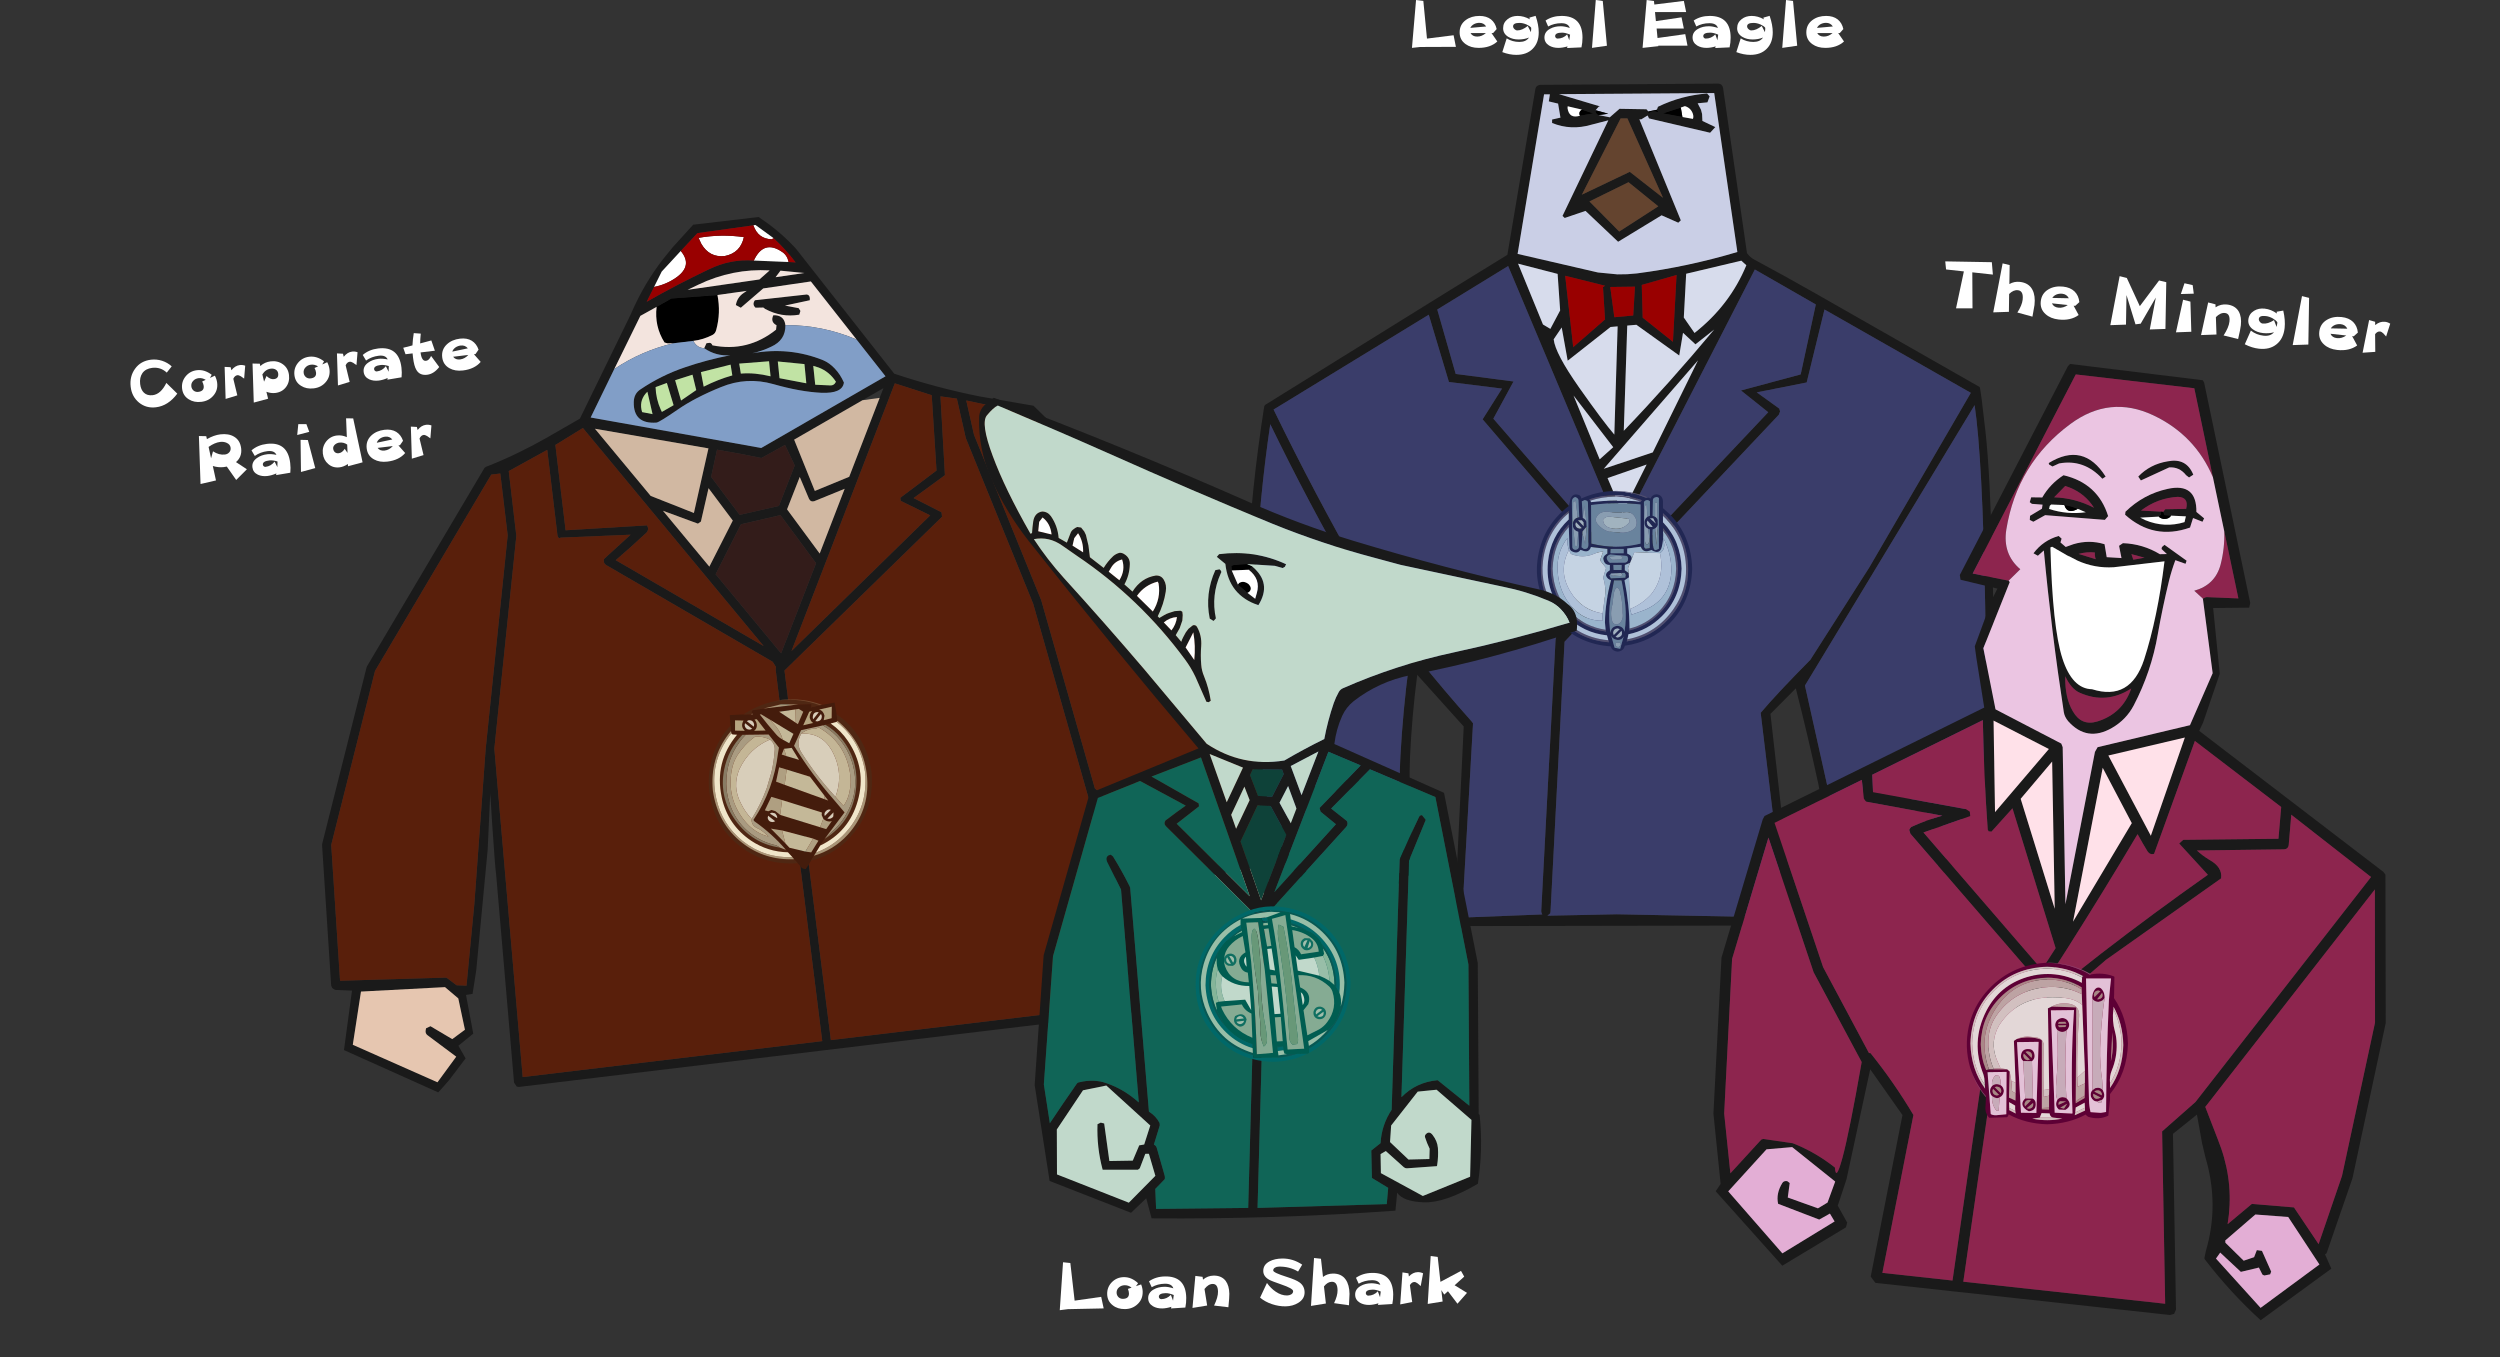 <?xml version="1.0" encoding="UTF-8" standalone="no"?>
<svg xmlns:xlink="http://www.w3.org/1999/xlink" height="323.05px" width="595.1px" xmlns="http://www.w3.org/2000/svg">
  <rect width="100%" height="100%" fill="#333333" stroke="none"/>
  <g transform="matrix(1.0, 0.0, 0.0, 1.0, 68.25, 14.45)">
    <use height="268.25" transform="matrix(0.683, -0.082, 0.088, 0.736, -9.55, 51.8)" width="334.9" xlink:href="#shape0"/>
    <use height="62.9" transform="matrix(0.642, -0.077, 0.077, 0.642, 98.246, 154.488)" width="60.15" xlink:href="#shape1"/>
    <use height="267.4" transform="matrix(0.75, 0.0, 0.0, 0.75, 228.2, 5.45)" width="238.4" xlink:href="#shape2"/>
    <use height="59.15" transform="matrix(0.647, 0.0, 0.0, 0.647, 297.582, 102.4)" width="57.15" xlink:href="#shape3"/>
    <use height="264.0" transform="matrix(0.743, -0.013, 0.013, 0.743, 164.7, 80.3)" width="190.4" xlink:href="#shape4"/>
    <use height="57.2" transform="matrix(0.647, -0.011, 0.011, 0.647, 216.063, 201.612)" width="56.95" xlink:href="#shape5"/>
    <use height="262.35" transform="matrix(0.843, 0.092, -0.092, 0.843, 357.75, 64.9)" width="187.35" xlink:href="#shape6"/>
    <use height="57.25" transform="matrix(0.672, 0.0, 0.0, 0.672, 399.917, 214.7)" width="57.1" xlink:href="#shape7"/>
    <use height="47.7" transform="matrix(0.642, -0.077, 0.077, 0.642, -37.788, 71.82)" width="129.05" xlink:href="#text0"/>
    <use height="20.2" transform="matrix(0.647, 0.0, 0.0, 0.647, 267.856, -14.457)" width="158.95" xlink:href="#text1"/>
    <use height="17.75" transform="matrix(0.647, -0.011, 0.011, 0.647, 183.826, 286.023)" width="149.9" xlink:href="#text2"/>
    <use height="20.2" transform="matrix(0.668, 0.073, -0.073, 0.668, 394.899, 46.753)" width="159.1" xlink:href="#text3"/>
  </g>
  <defs>
    <g id="shape0" transform="matrix(1.0, 0.0, 0.0, 1.0, 0.0, 0.0)">
      <path d="M329.9 244.2 L329.55 244.95 299.1 261.55 288.4 251.1 290.25 247.35 284.9 244.4 286.85 229.75 281.0 230.25 279.9 229.05 274.65 203.65 271.25 200.2 273.7 214.75 274.5 266.75 273.9 268.05 273.0 268.25 60.35 268.25 59.6 268.05 58.85 266.7 61.25 199.45 Q61.15 197.85 61.95 183.6 L62.55 173.6 59.35 191.45 50.5 229.35 48.25 236.8 45.95 236.9 46.85 249.5 41.25 252.8 43.2 257.1 36.6 263.45 34.5 265.2 32.4 266.9 1.75 249.8 6.95 231.15 1.3 230.3 0.85 230.05 0.25 229.55 0.0 228.75 2.65 183.55 2.8 183.05 25.2 128.75 25.4 128.35 74.0 69.5 74.6 69.25 Q85.55 66.6 96.35 62.4 L108.75 57.5 130.65 26.0 130.85 25.65 Q136.35 16.95 143.75 9.95 L147.75 6.35 155.65 0.0 178.45 0.05 181.85 2.9 Q186.35 6.9 189.95 11.55 L218.6 55.2 Q232.5 61.3 246.95 65.7 L265.15 70.75 298.85 109.7 322.55 149.05 322.75 149.55 334.9 223.2 334.65 224.4 324.65 225.9 329.9 244.2 M183.75 18.0 L181.8 19.9 191.85 19.65 183.75 18.0 M186.9 15.55 L189.3 15.95 Q186.45 11.45 182.75 7.4 L177.0 2.45 176.3 2.5 156.75 2.85 150.3 7.9 142.9 13.75 139.65 18.35 136.5 22.8 Q147.75 18.4 159.15 14.85 167.05 12.3 175.0 13.75 L186.9 15.55 M207.05 42.85 L193.75 22.6 177.1 23.0 168.6 28.3 167.0 27.25 Q167.8 24.8 170.2 23.7 L171.3 23.15 161.1 23.35 145.1 22.7 139.7 24.8 133.75 27.05 122.6 43.0 112.5 57.55 169.85 73.8 215.5 55.7 207.05 42.85 M154.35 39.8 L155.35 38.3 156.05 38.3 Q157.0 38.15 157.3 39.2 169.1 42.8 179.8 36.65 L180.15 35.25 Q178.1 33.95 179.45 31.95 L180.3 32.05 Q183.2 32.65 183.2 35.55 182.7 40.35 177.4 41.9 174.1 42.95 170.65 43.25 183.7 42.55 194.75 48.2 196.8 49.3 198.35 51.25 200.05 53.35 200.95 56.1 200.0 59.6 192.75 58.5 185.5 57.35 176.65 53.9 167.75 50.45 158.5 52.85 149.15 55.2 142.65 58.4 136.1 61.6 134.95 61.7 126.85 61.35 127.95 54.25 128.35 51.6 130.75 50.5 138.5 46.8 147.0 45.15 154.85 43.6 163.0 43.05 158.1 42.85 154.35 39.8 M180.05 17.5 Q167.35 15.4 154.85 19.35 L151.05 20.55 176.15 20.0 180.05 17.5 M176.35 29.1 L173.65 28.85 Q172.55 27.65 173.75 26.45 L191.8 26.6 Q192.8 26.85 192.7 27.95 L192.6 28.55 183.85 29.3 188.45 30.65 188.95 31.6 188.4 32.75 Q182.15 33.05 176.9 29.6 L176.35 29.1 M165.9 49.3 Q170.7 49.45 176.0 51.3 L176.1 46.45 165.75 46.05 165.9 49.3 M179.1 46.85 L179.0 52.25 188.0 54.9 188.15 48.7 179.1 46.85 M191.0 55.7 L195.85 56.45 Q197.4 56.8 198.25 55.55 196.4 52.05 192.9 50.35 L191.1 49.6 191.0 55.7 M176.2 94.35 L185.6 109.7 196.85 90.0 185.85 92.8 Q184.55 92.95 184.15 91.75 L181.9 84.5 176.2 94.35 M180.65 80.65 L178.15 73.75 169.5 77.0 Q162.3 74.75 154.6 72.65 L151.45 81.1 159.7 94.3 173.55 92.95 180.65 80.65 M206.6 62.45 L181.5 72.4 186.5 89.55 198.9 86.35 212.6 62.35 214.3 59.4 206.6 62.45 M233.55 64.2 L231.85 89.5 220.15 95.6 229.15 101.2 229.15 102.65 168.7 145.65 169.45 265.25 271.65 265.25 270.85 214.85 256.9 133.9 240.55 78.5 239.1 65.55 233.55 64.2 M215.6 95.0 L229.15 87.7 230.6 63.5 218.4 58.3 171.9 139.7 225.15 101.75 215.6 96.0 215.6 95.0 M162.75 46.05 L152.25 47.3 152.6 52.05 Q157.75 50.3 162.9 49.55 L162.75 46.05 M183.95 112.65 L173.7 95.95 159.75 97.35 149.0 112.3 168.25 140.05 183.95 112.65 M165.9 144.15 L165.0 142.4 111.7 105.15 Q110.85 104.4 111.2 103.45 111.25 103.2 111.45 103.05 L121.4 96.45 97.2 94.7 Q96.75 95.0 96.45 94.55 L96.25 94.0 96.25 66.2 82.15 71.5 82.1 92.45 65.8 159.45 62.05 265.25 166.45 265.25 165.7 145.05 165.9 144.15 M296.65 111.5 L263.6 73.25 242.25 66.5 243.5 77.75 259.8 133.05 270.5 195.1 277.65 202.65 282.7 227.15 331.85 222.15 320.0 150.35 296.65 111.5 M143.05 48.9 L144.25 55.6 149.9 52.85 149.25 47.8 143.05 48.9 M99.25 92.55 L127.4 94.1 Q128.0 95.15 127.3 96.05 L127.0 96.35 121.15 100.25 115.25 104.0 162.55 137.05 109.4 60.6 99.25 64.95 99.25 92.55 M132.4 52.0 Q129.7 54.35 130.4 57.8 L133.9 58.85 133.05 51.5 132.4 52.0 M137.2 58.5 L141.5 56.8 140.1 49.45 136.05 50.35 Q135.7 54.1 136.9 57.7 L137.2 58.5 M150.1 84.6 L146.1 94.95 145.0 95.5 133.5 90.05 147.15 109.65 157.1 95.85 150.1 84.6 M144.05 91.95 L151.7 71.9 113.5 61.3 129.9 84.85 144.05 91.95 M79.15 71.95 L76.0 71.95 28.0 130.1 5.8 183.9 3.25 227.55 12.85 228.35 39.75 230.6 40.2 230.85 43.1 233.45 46.5 233.95 52.55 208.2 62.8 159.25 79.15 91.95 79.15 71.95 M30.85 246.0 L32.45 245.5 39.4 250.45 44.15 247.95 43.15 237.7 39.05 233.6 10.0 231.8 5.0 248.45 32.55 263.65 40.05 256.2 31.05 248.25 Q30.3 247.6 30.65 246.55 L30.85 246.0 M288.65 232.25 L287.65 242.5 292.4 245.0 298.85 240.4 299.35 240.1 Q300.75 239.85 301.1 241.2 301.35 242.0 300.6 242.7 L291.75 250.75 299.2 258.2 326.85 243.0 321.85 226.35 292.85 228.15 288.65 232.25" fill="#1a1a1a" fill-rule="evenodd" stroke="none"/>
      <path d="M215.6 95.0 L215.6 96.0 225.15 101.75 171.9 139.7 218.4 58.3 230.6 63.5 229.15 87.7 215.6 95.0 M233.55 64.2 L239.1 65.55 240.55 78.5 256.9 133.9 270.85 214.85 271.65 265.25 169.45 265.25 168.7 145.65 229.15 102.65 229.15 101.2 220.15 95.6 231.85 89.5 233.55 64.2 M296.65 111.5 L320.0 150.35 331.85 222.15 282.7 227.15 277.65 202.65 270.5 195.1 259.8 133.05 243.5 77.75 242.25 66.5 263.6 73.25 296.65 111.5 M165.9 144.15 L165.7 145.05 166.45 265.25 62.05 265.25 65.8 159.45 82.1 92.45 82.15 71.5 96.25 66.2 96.25 94.0 96.45 94.55 Q96.75 95.0 97.2 94.7 L121.4 96.45 111.45 103.05 Q111.25 103.2 111.2 103.45 110.85 104.4 111.7 105.15 L165.0 142.4 165.9 144.15 M99.25 92.55 L99.25 64.95 109.4 60.6 162.55 137.05 115.25 104.0 121.15 100.25 127.0 96.35 127.3 96.05 Q128.0 95.15 127.4 94.1 L99.25 92.55 M79.15 71.95 L79.15 91.95 62.8 159.25 52.55 208.2 46.5 233.95 43.1 233.45 40.2 230.85 39.75 230.6 12.85 228.35 3.25 227.55 5.8 183.9 28.0 130.1 76.0 71.95 79.15 71.95" fill="#591f0b" fill-rule="evenodd" stroke="none"/>
      <path d="M186.9 15.55 L175.0 13.75 Q179.3 7.35 185.1 12.1 186.7 13.35 186.9 15.55 M139.65 18.35 L142.9 13.75 150.3 7.9 Q153.9 13.0 147.75 16.15 144.0 18.05 139.65 18.35 M176.3 2.5 L177.0 2.45 182.75 7.4 182.0 7.65 Q177.35 7.0 176.3 2.5 M165.2 11.2 Q159.85 11.15 157.65 6.4 L156.95 4.4 Q164.85 4.0 172.55 5.9 170.75 10.8 165.2 11.2" fill="#ffffff" fill-rule="evenodd" stroke="none"/>
      <path d="M176.2 94.35 L181.9 84.5 184.15 91.75 Q184.55 92.95 185.85 92.8 L196.85 90.0 185.6 109.7 176.2 94.35 M212.6 62.35 L198.9 86.35 186.5 89.55 181.5 72.4 206.6 62.45 212.6 62.35 M144.05 91.95 L129.9 84.85 113.5 61.3 151.7 71.9 144.05 91.95 M150.1 84.6 L157.1 95.85 147.15 109.65 133.5 90.05 145.0 95.5 146.1 94.95 150.1 84.6" fill="#d1b8a2" fill-rule="evenodd" stroke="none"/>
      <path d="M139.7 24.8 L145.1 22.7 161.1 23.35 Q161.55 29.15 159.25 34.4 158.8 35.5 157.85 35.85 154.45 37.05 150.9 37.05 L144.05 37.05 141.95 36.85 140.95 36.45 Q138.1 30.85 139.7 24.8" fill="#000000" fill-rule="evenodd" stroke="none"/>
      <path d="M288.65 232.25 L292.85 228.15 321.85 226.35 326.85 243.0 299.2 258.2 291.75 250.75 300.6 242.7 Q301.35 242.0 301.1 241.2 300.75 239.85 299.35 240.1 L298.85 240.4 292.4 245.0 287.65 242.5 288.65 232.25 M30.85 246.0 L30.65 246.55 Q30.3 247.6 31.05 248.25 L40.05 256.2 32.55 263.65 5.0 248.45 10.0 231.8 39.05 233.6 43.15 237.7 44.15 247.95 39.4 250.45 32.45 245.5 30.85 246.0" fill="#e6c6b0" fill-rule="evenodd" stroke="none"/>
      <path d="M183.75 18.0 L191.85 19.65 181.8 19.9 183.75 18.0 M161.1 23.35 L171.3 23.15 170.2 23.7 Q167.8 24.8 167.0 27.25 L168.6 28.3 177.1 23.0 193.75 22.6 207.05 42.85 Q195.85 36.9 183.2 35.55 183.2 32.65 180.3 32.05 L179.45 31.95 Q178.1 33.95 180.15 35.25 L179.8 36.65 Q169.1 42.8 157.3 39.2 157.0 38.15 156.05 38.3 L155.35 38.3 154.35 39.8 153.9 39.7 Q151.85 39.25 150.9 37.05 154.45 37.05 157.85 35.85 158.8 35.5 159.25 34.4 161.55 29.15 161.1 23.35 M122.6 43.0 L133.75 27.05 139.7 24.8 Q138.1 30.85 140.95 36.45 L141.95 36.85 144.05 37.05 Q132.75 38.2 122.6 43.0 M176.35 29.1 L176.9 29.6 Q182.15 33.05 188.4 32.75 L188.95 31.6 188.45 30.65 183.85 29.3 192.6 28.55 192.7 27.95 Q192.8 26.85 191.8 26.6 L173.75 26.45 Q172.55 27.65 173.65 28.85 L176.35 29.1 M180.05 17.5 L176.15 20.0 151.05 20.55 154.85 19.35 Q167.35 15.4 180.05 17.5" fill="#f3e4de" fill-rule="evenodd" stroke="none"/>
      <path d="M182.75 7.4 Q186.45 11.45 189.3 15.95 L186.9 15.55 Q186.7 13.35 185.1 12.1 179.3 7.35 175.0 13.75 167.05 12.3 159.15 14.85 147.75 18.4 136.5 22.8 L139.65 18.35 Q144.0 18.05 147.75 16.15 153.9 13.0 150.3 7.9 L156.75 2.85 176.3 2.5 Q177.35 7.0 182.0 7.65 L182.75 7.4 M165.2 11.2 Q170.75 10.8 172.55 5.9 164.85 4.0 156.95 4.4 L157.65 6.4 Q159.85 11.15 165.2 11.2" fill="#990000" fill-rule="evenodd" stroke="none"/>
      <path d="M207.05 42.85 L215.5 55.7 169.85 73.8 112.5 57.55 122.6 43.0 Q132.75 38.2 144.05 37.05 L150.9 37.05 Q151.85 39.25 153.9 39.7 L154.35 39.8 Q158.1 42.85 163.0 43.05 154.85 43.6 147.0 45.15 138.5 46.8 130.75 50.5 128.35 51.6 127.95 54.25 126.85 61.35 134.95 61.7 136.1 61.6 142.65 58.4 149.15 55.2 158.5 52.85 167.75 50.45 176.65 53.9 185.5 57.35 192.75 58.5 200.0 59.6 200.95 56.1 200.05 53.35 198.35 51.25 196.8 49.3 194.75 48.2 183.7 42.55 170.65 43.25 174.1 42.95 177.4 41.9 182.7 40.35 183.2 35.55 195.85 36.9 207.05 42.85" fill="#819ec7" fill-rule="evenodd" stroke="none"/>
      <path d="M165.9 49.3 L165.75 46.05 176.1 46.45 176.0 51.3 Q170.7 49.45 165.9 49.3 M191.0 55.7 L191.1 49.6 192.9 50.35 Q196.4 52.05 198.25 55.55 197.4 56.8 195.85 56.45 L191.0 55.7 M179.1 46.85 L188.15 48.7 188.0 54.9 179.0 52.25 179.1 46.85 M162.75 46.05 L162.9 49.55 Q157.75 50.3 152.6 52.05 L152.25 47.3 162.75 46.05 M143.05 48.9 L149.25 47.8 149.9 52.85 144.25 55.6 143.05 48.9 M137.2 58.5 L136.9 57.7 Q135.7 54.1 136.05 50.35 L140.1 49.45 141.5 56.8 137.2 58.5 M132.4 52.0 L133.05 51.5 133.9 58.85 130.4 57.8 Q129.7 54.35 132.4 52.0" fill="#c1e3a4" fill-rule="evenodd" stroke="none"/>
      <path d="M180.65 80.65 L173.55 92.95 159.7 94.3 151.45 81.1 154.6 72.65 Q162.3 74.75 169.5 77.0 L178.15 73.75 180.65 80.65 M183.95 112.65 L168.25 140.05 149.0 112.3 159.75 97.35 173.7 95.95 183.95 112.65" fill="#331c1a" fill-rule="evenodd" stroke="none"/>
    </g>
    <g id="shape1" transform="matrix(1.0, 0.0, 0.0, 1.0, -0.15, 0.0)">
      <path d="M41.2 3.95 L41.15 4.0 41.3 4.0 44.35 3.65 45.1 3.6 49.85 3.3 50.1 7.7 50.1 10.1 49.75 10.45 47.5 10.8 45.55 11.05 44.6 11.15 36.4 11.95 33.15 17.35 Q38.35 28.65 45.4 38.9 L48.7 43.9 40.45 52.5 40.25 52.7 38.35 54.95 36.45 57.35 35.6 58.4 34.3 60.1 33.5 61.15 32.05 62.9 Q30.6 62.8 29.95 61.3 L29.3 60.4 28.2 58.8 27.65 57.95 26.25 56.0 25.6 55.0 Q21.25 48.5 15.35 43.2 L15.05 42.65 Q23.8 32.45 27.0 19.2 L27.55 17.35 24.35 12.1 15.95 11.2 14.75 11.05 12.8 10.8 11.4 10.55 Q10.85 10.45 10.8 10.0 L10.75 9.2 10.75 7.2 11.0 3.3 16.05 3.65 18.8 3.95 19.5 4.05 19.3 3.75 Q18.95 3.3 19.25 2.85 L19.5 2.5 23.6 2.4 36.5 2.4 41.35 2.85 41.2 3.95 M44.4 6.85 L42.0 9.25 42.85 9.45 Q44.45 9.3 44.6 7.7 L44.4 6.85 M41.3 8.5 L43.65 6.15 Q41.6 5.6 41.25 7.7 41.2 8.1 41.3 8.5 M41.15 9.85 Q40.25 9.15 40.1 7.7 40.25 6.15 41.3 5.45 L40.2 5.55 37.4 10.25 40.5 9.9 41.15 9.85 M43.9 5.2 Q45.4 5.8 45.6 7.7 L45.1 9.3 48.1 8.9 48.65 4.7 43.9 5.2 M41.95 38.2 L43.25 38.85 41.9 36.6 37.6 29.35 29.4 25.7 26.75 24.55 25.0 29.65 28.0 31.2 41.95 38.2 M41.95 42.6 Q41.05 43.25 41.3 44.35 L43.8 42.35 Q42.85 41.85 41.95 42.6 M44.15 45.15 L44.4 44.85 44.65 43.4 42.15 45.4 Q43.1 45.85 44.15 45.15 M39.1 48.25 L41.25 49.2 43.65 46.5 42.95 46.6 Q41.5 46.45 40.65 45.3 L40.2 43.85 40.4 42.95 26.4 36.65 22.6 35.0 19.65 39.65 20.85 40.15 22.1 39.8 23.45 40.4 25.05 42.0 39.1 48.25 M34.8 9.0 L35.5 9.6 38.0 5.3 36.5 4.05 35.25 4.1 29.2 4.25 34.8 9.0 M25.45 6.7 L22.5 4.4 22.0 4.4 Q24.5 8.6 27.15 12.45 28.0 13.7 29.3 14.6 L31.5 16.2 33.45 12.95 25.45 6.7 M20.7 6.0 L19.85 6.0 Q20.7 7.2 20.4 8.55 20.15 9.6 19.2 10.1 L23.4 10.5 20.7 6.0 M29.35 18.0 L28.25 20.0 29.85 20.75 34.35 22.7 32.2 18.0 29.35 18.0 M19.5 7.75 Q19.35 6.15 17.75 6.0 L16.95 6.25 19.3 8.6 19.5 7.75 M16.0 7.75 Q16.15 9.35 17.75 9.5 L18.6 9.3 16.25 6.95 Q16.05 7.25 16.0 7.75 M12.25 9.2 L15.8 9.7 Q14.6 8.25 15.3 6.7 L15.75 5.9 12.7 5.45 12.25 9.2 M23.25 41.2 L22.1 40.8 21.3 41.05 23.8 43.05 Q24.05 42.3 23.25 41.2 M20.35 42.55 Q20.5 44.15 22.1 44.3 L22.95 44.1 20.6 41.75 20.35 42.55 M25.05 47.75 L21.05 46.6 25.7 52.6 27.0 54.4 32.65 56.5 34.75 57.05 37.9 53.1 36.05 52.1 25.05 47.75" fill="#441c0c" fill-rule="evenodd" stroke="none"/>
      <path d="M41.3 4.0 L41.2 3.95 41.35 2.85 36.5 2.4 30.15 1.6 23.6 2.4 19.5 2.5 19.25 2.85 Q18.95 3.3 19.3 3.75 L18.8 3.95 16.05 3.65 Q20.25 1.5 25.0 0.6 L26.25 0.4 30.15 0.1 Q38.05 0.3 44.35 3.65 L41.3 4.0 M10.75 7.2 L10.75 9.2 9.9 10.0 Q1.8 18.1 1.5 30.25 1.8 42.4 9.9 50.5 17.35 57.95 28.2 58.8 L29.3 60.4 Q17.05 59.8 8.85 51.55 4.25 46.95 2.05 41.15 -2.2 29.0 3.1 17.3 5.8 11.45 10.75 7.2 M12.8 10.8 L14.75 11.05 Q8.85 15.8 6.5 23.15 3.4 33.0 8.5 42.1 13.6 51.25 23.55 53.95 L25.6 55.0 26.25 56.0 Q18.9 54.95 13.3 50.15 5.4 43.3 4.45 32.95 3.25 19.85 12.8 10.8 M34.3 60.1 L35.6 58.4 Q43.05 57.15 48.8 52.25 57.85 44.45 58.45 32.4 59.05 19.5 50.1 10.1 L50.1 7.7 51.45 8.95 Q60.0 17.45 60.3 30.25 60.0 43.05 51.45 51.55 44.35 58.7 34.3 60.1 M38.35 54.95 L40.25 52.7 Q51.55 47.35 54.05 35.2 56.15 25.1 50.65 16.55 48.6 13.3 45.55 11.05 L47.5 10.8 Q50.95 13.85 53.05 17.95 58.75 29.0 54.0 40.3 49.45 51.2 38.35 54.95" fill="#4f2713" fill-rule="evenodd" stroke="none"/>
      <path d="M41.3 4.0 L41.15 4.0 41.2 3.95 41.3 4.0 M36.5 2.4 L23.6 2.4 30.15 1.6 36.5 2.4 M19.3 3.75 L19.5 4.05 18.8 3.95 19.3 3.75 M10.75 9.2 L10.8 10.0 Q1.1 19.6 2.4 33.1 3.35 42.95 10.25 49.95 17.5 57.2 27.65 57.95 L28.2 58.8 Q17.35 57.95 9.9 50.5 1.8 42.4 1.5 30.25 1.8 18.1 9.9 10.0 L10.75 9.2 M35.6 58.4 L36.45 57.35 Q44.1 55.55 49.75 49.9 57.65 42.0 57.95 30.15 57.65 18.3 49.75 10.45 L50.1 10.1 Q59.05 19.5 58.45 32.4 57.85 44.45 48.8 52.25 43.05 57.15 35.6 58.4" fill="#a89678" fill-rule="evenodd" stroke="none"/>
      <path d="M45.1 3.6 L44.35 3.65 Q38.05 0.3 30.15 0.1 L26.25 0.4 30.75 0.0 Q38.75 0.2 45.1 3.6" fill="#724a30" fill-rule="evenodd" stroke="none"/>
      <path d="M41.3 8.5 Q41.2 8.1 41.25 7.7 41.6 5.6 43.65 6.15 L41.3 8.5 M44.4 6.85 L44.6 7.7 Q44.45 9.3 42.85 9.45 L42.0 9.25 44.4 6.85 M44.15 45.15 Q43.1 45.85 42.15 45.4 L44.65 43.4 44.4 44.85 44.15 45.15 M41.95 42.6 Q42.85 41.85 43.8 42.35 L41.3 44.35 Q41.05 43.25 41.95 42.6 M16.0 7.75 Q16.05 7.25 16.25 6.95 L18.6 9.3 17.75 9.5 Q16.15 9.35 16.0 7.75 M19.5 7.75 L19.3 8.6 16.95 6.25 17.75 6.0 Q19.35 6.15 19.5 7.75 M20.35 42.55 L20.6 41.75 22.95 44.1 22.1 44.3 Q20.5 44.15 20.35 42.55 M23.25 41.2 Q24.05 42.3 23.8 43.05 L21.3 41.05 22.1 40.8 23.25 41.2" fill="#d7cdbb" fill-rule="evenodd" stroke="none"/>
      <path d="M15.95 11.2 L24.35 12.1 27.55 17.35 27.0 19.2 Q23.8 32.45 15.05 42.65 L15.35 43.2 Q21.25 48.5 25.6 55.0 L23.55 53.95 22.3 52.95 Q17.25 51.25 13.4 47.45 6.8 40.95 6.55 30.8 6.8 20.6 13.4 13.55 14.6 12.25 15.95 11.2 M40.45 52.5 L48.7 43.9 45.4 38.9 Q38.35 28.65 33.15 17.35 L36.4 11.95 44.6 11.15 Q51.75 16.65 53.55 25.4 55.55 35.3 50.0 43.55 47.2 47.8 42.95 50.65 L40.45 52.5 M46.05 37.8 L48.6 41.5 Q50.4 39.45 51.3 36.9 52.6 33.25 52.4 29.4 51.85 18.25 43.0 11.75 L41.65 12.05 Q38.8 11.65 36.35 13.2 33.8 16.5 35.55 20.15 40.0 29.5 46.05 37.8 M14.45 42.25 Q18.5 37.2 21.35 31.55 L23.75 25.95 Q25.15 22.1 25.9 17.95 26.3 15.65 24.6 14.0 22.2 12.4 19.25 12.3 15.05 14.65 12.0 18.35 10.25 20.5 9.3 23.5 6.2 33.5 11.7 42.45 14.8 47.45 19.85 49.4 L18.65 48.0 Q17.45 46.65 15.95 45.75 13.95 44.4 14.45 42.25" fill="#a99b81" fill-rule="evenodd" stroke="none"/>
      <path d="M41.15 9.85 L40.5 9.9 37.4 10.25 40.2 5.55 41.3 5.45 Q40.25 6.15 40.1 7.7 40.25 9.15 41.15 9.85 M43.9 5.2 L48.65 4.7 48.1 8.9 45.1 9.3 45.6 7.7 Q45.4 5.8 43.9 5.2 M20.7 6.0 L23.4 10.5 19.2 10.1 Q20.15 9.6 20.4 8.55 20.7 7.2 19.85 6.0 L20.7 6.0 M12.25 9.2 L12.7 5.45 15.75 5.9 15.3 6.7 Q14.6 8.25 15.8 9.7 L12.25 9.2" fill="#b5a581" fill-rule="evenodd" stroke="none"/>
      <path d="M14.75 11.05 L15.95 11.2 Q14.6 12.25 13.4 13.55 6.8 20.6 6.55 30.8 6.8 40.95 13.4 47.45 17.25 51.25 22.3 52.95 L23.55 53.95 Q13.6 51.25 8.5 42.1 3.4 33.0 6.5 23.15 8.85 15.8 14.75 11.05 M40.25 52.7 L40.45 52.5 42.95 50.65 Q47.2 47.8 50.0 43.55 55.55 35.3 53.55 25.4 51.75 16.65 44.6 11.15 L45.55 11.05 Q48.6 13.3 50.65 16.55 56.15 25.1 54.05 35.2 51.55 47.35 40.25 52.7" fill="#887c64" fill-rule="evenodd" stroke="none"/>
      <path d="M10.8 10.0 Q10.85 10.45 11.4 10.55 L12.8 10.8 Q3.25 19.85 4.45 32.95 5.4 43.3 13.3 50.15 18.9 54.95 26.25 56.0 L27.65 57.95 Q17.5 57.2 10.25 49.95 3.35 42.95 2.4 33.1 1.1 19.6 10.8 10.0 M36.45 57.35 L38.35 54.95 Q49.45 51.2 54.0 40.3 58.75 29.0 53.05 17.95 50.95 13.85 47.5 10.8 L49.75 10.45 Q57.65 18.3 57.95 30.15 57.65 42.0 49.75 49.9 44.1 55.55 36.45 57.35" fill="#f0e6ca" fill-rule="evenodd" stroke="none"/>
      <path d="M36.35 13.2 Q38.8 11.65 41.65 12.05 L43.0 11.75 Q51.85 18.25 52.4 29.4 52.6 33.25 51.3 36.9 50.4 39.45 48.6 41.5 L46.05 37.8 Q50.35 29.45 46.7 20.6 43.8 13.75 36.35 13.2 M24.6 14.0 Q16.75 16.25 12.2 23.4 8.65 29.55 11.25 36.2 12.4 39.5 14.45 42.25 13.95 44.4 15.95 45.75 17.45 46.65 18.65 48.0 L19.85 49.4 Q14.8 47.45 11.7 42.45 6.2 33.5 9.3 23.5 10.25 20.5 12.0 18.35 15.05 14.65 19.25 12.3 22.2 12.4 24.6 14.0" fill="#c4b696" fill-rule="evenodd" stroke="none"/>
      <path d="M46.05 37.8 Q40.0 29.5 35.55 20.15 33.8 16.5 36.35 13.2 43.8 13.75 46.7 20.6 50.35 29.45 46.05 37.8 M24.6 14.0 Q26.3 15.65 25.9 17.95 25.15 22.1 23.75 25.95 L21.35 31.55 Q18.5 37.2 14.45 42.25 12.4 39.5 11.25 36.2 8.65 29.55 12.2 23.4 16.75 16.25 24.6 14.0" fill="#d8ceba" fill-rule="evenodd" stroke="none"/>
      <path d="M41.9 36.6 L43.25 38.85 41.95 38.2 41.9 36.6 M28.0 31.2 L25.0 29.65 26.75 24.55 29.4 25.7 28.0 31.2 M40.65 45.3 Q41.5 46.45 42.95 46.6 L43.65 46.5 41.25 49.2 39.1 48.25 40.65 45.3 M25.05 42.0 L23.45 40.4 22.1 39.8 20.85 40.15 19.65 39.65 22.6 35.0 26.4 36.65 25.05 42.0 M35.25 4.1 L36.5 4.05 38.0 5.3 35.5 9.6 34.8 9.0 35.25 4.1 M29.3 14.6 Q28.0 13.7 27.15 12.45 24.5 8.6 22.0 4.4 L22.5 4.4 25.45 6.7 26.55 8.3 Q28.7 11.05 29.3 14.6 M29.85 20.75 L28.25 20.0 29.35 18.0 29.85 20.75 M25.7 52.6 L21.05 46.6 25.05 47.75 25.7 52.6 M36.05 52.1 L37.9 53.1 34.75 57.05 32.65 56.5 36.05 52.1" fill="#af9f81" fill-rule="evenodd" stroke="none"/>
      <path d="M41.9 36.6 L41.95 38.2 28.0 31.2 29.4 25.7 37.6 29.35 41.9 36.6 M40.65 45.3 L39.1 48.25 25.05 42.0 26.4 36.65 40.4 42.95 40.2 43.85 40.65 45.3 M35.25 4.1 L34.8 9.0 29.2 4.25 35.25 4.1 M29.3 14.6 Q28.7 11.05 26.55 8.3 L25.45 6.7 33.45 12.95 31.5 16.2 29.3 14.6 M29.85 20.75 L29.35 18.0 32.2 18.0 34.35 22.7 29.85 20.75 M25.7 52.6 L25.05 47.75 36.05 52.1 32.65 56.5 27.0 54.4 25.7 52.6" fill="#c4b898" fill-rule="evenodd" stroke="none"/>
    </g>
    <g id="shape2" transform="matrix(1.0, 0.0, 0.0, 1.0, 0.0, 0.0)">
      <path d="M178.15 94.85 L162.3 98.0 169.45 103.15 169.7 104.05 169.3 105.1 101.3 177.15 96.85 262.8 96.75 263.35 95.85 264.1 117.9 263.65 171.3 264.7 171.3 263.9 163.55 199.7 Q168.8 193.5 179.3 182.9 L198.0 153.6 230.25 98.15 183.8 71.7 178.15 94.85 M176.25 92.3 L181.05 70.1 161.7 59.0 105.9 167.85 165.95 104.3 157.3 97.4 176.25 92.3 M8.45 243.45 Q7.75 242.75 7.55 241.95 3.55 227.0 1.95 211.7 -1.0 183.35 0.5 154.95 1.85 128.7 5.95 102.65 6.05 102.05 6.55 101.8 L63.25 66.6 83.15 54.35 92.05 1.65 Q92.25 0.6 93.5 0.4 L150.1 0.0 Q151.3 0.05 151.6 1.3 L159.2 53.8 Q160.2 55.2 161.6 55.9 171.3 61.1 180.95 66.6 L233.05 96.3 Q233.4 96.95 234.9 110.45 236.4 123.9 237.1 152.7 L238.15 197.85 238.4 214.4 235.35 222.3 227.45 242.4 228.25 244.75 204.9 265.75 202.85 265.65 183.55 245.95 185.55 241.8 181.85 222.3 Q178.55 207.05 174.7 191.95 L166.65 200.05 174.25 267.2 66.25 267.4 69.3 204.05 54.55 187.65 Q52.85 200.7 52.25 213.8 51.85 223.35 52.55 233.0 L53.8 234.35 51.3 243.65 48.15 241.75 50.65 235.35 35.05 223.45 22.8 225.8 10.8 241.55 9.35 240.7 8.95 240.75 Q7.05 241.7 8.45 243.45 M177.6 191.05 L187.35 234.8 196.15 224.3 209.9 225.7 211.3 227.25 225.35 239.65 231.0 222.3 Q233.65 215.35 234.6 213.85 235.6 212.15 234.8 165.5 233.95 118.8 231.45 102.05 L177.6 191.05 M138.7 10.6 L142.05 11.2 Q142.3 10.5 142.05 9.65 141.4 7.7 139.5 7.15 L138.2 7.6 132.5 9.45 138.7 10.6 M130.6 8.3 L130.95 7.35 Q138.4 3.75 146.55 3.15 L147.35 4.05 146.65 5.95 143.55 6.25 144.6 8.3 144.95 9.65 145.05 11.85 149.15 13.8 147.5 15.6 128.1 11.05 127.7 10.15 127.7 10.05 127.6 10.15 125.65 11.35 125.05 11.35 138.2 43.4 137.4 44.15 132.1 41.8 118.3 50.2 107.95 40.4 101.35 42.65 100.65 42.0 115.2 11.65 112.5 12.35 109.8 13.05 Q103.35 14.95 97.35 12.5 L97.35 11.4 100.0 10.8 99.25 6.35 96.3 5.65 96.65 3.4 94.8 3.4 86.4 54.05 111.9 59.95 118.1 60.55 121.2 60.5 124.25 60.25 Q140.4 58.15 156.15 53.45 L148.8 3.0 99.55 3.35 112.6 7.25 112.15 7.3 111.15 8.45 Q111.05 8.95 111.35 9.4 111.6 9.85 112.15 10.0 L115.65 10.7 118.75 8.0 127.3 8.15 127.9 8.85 127.9 9.55 Q129.3 8.3 131.15 9.2 L130.6 8.3 M122.0 28.0 L132.55 36.25 121.25 11.05 119.1 11.05 106.8 35.25 122.0 28.0 M131.05 38.95 L121.6 31.3 109.2 37.4 118.65 46.95 131.05 38.95 M106.2 10.2 L110.45 9.45 106.8 8.25 102.3 7.2 102.25 7.8 Q102.75 11.25 106.2 10.2 M115.8 64.55 L117.1 74.15 123.1 73.6 123.65 64.45 115.8 64.55 M113.5 64.6 L114.15 64.15 101.5 61.0 104.05 83.65 114.15 74.85 113.5 64.6 M99.1 60.4 L86.55 57.15 94.45 76.45 96.8 77.85 99.9 72.0 99.1 60.4 M97.85 81.15 Q98.3 85.6 105.95 96.5 113.6 107.35 117.1 111.4 L118.15 77.05 115.9 77.25 102.3 87.95 100.4 77.4 97.85 81.15 M157.4 56.2 L139.9 60.35 139.15 74.25 142.55 79.15 Q153.75 70.35 159.0 57.65 L157.4 56.2 M136.85 60.75 L125.8 63.9 126.1 74.3 135.7 81.95 136.85 60.75 M137.7 86.3 L124.1 76.55 121.2 76.8 120.1 110.2 Q134.45 95.25 148.8 78.05 L142.85 82.75 138.9 79.1 137.7 86.3 M58.2 73.35 L8.95 103.45 Q21.8 129.9 36.35 155.4 44.6 169.75 55.15 182.8 63.25 192.85 71.9 202.55 L72.25 203.05 68.75 264.7 94.25 263.7 94.0 263.25 93.9 262.65 98.45 176.45 98.65 175.65 112.0 149.35 75.3 106.55 81.45 96.8 64.6 94.7 58.2 73.35 M60.9 71.7 L66.75 92.15 85.1 94.55 78.7 106.35 113.5 146.45 117.4 138.75 83.4 57.9 60.9 71.7 M33.85 157.1 Q20.0 133.05 7.9 108.1 4.45 131.45 3.35 154.95 2.0 183.15 4.8 211.25 6.15 225.0 9.3 238.55 L21.2 223.15 35.15 220.4 49.35 230.6 Q48.7 222.0 49.2 213.55 50.0 199.0 51.9 184.6 42.0 171.3 33.85 157.1 M116.75 115.4 L104.15 99.0 112.45 119.25 116.75 115.4 M119.65 136.3 L127.35 120.9 114.95 125.2 119.65 136.3 M129.3 117.05 L143.65 87.85 113.75 122.25 129.3 117.05 M47.7 243.0 L49.0 245.8 Q41.85 249.2 34.1 245.3 L31.9 244.35 31.1 247.25 28.7 247.25 32.3 235.85 32.65 241.4 Q40.15 246.5 47.7 243.0 M217.4 235.6 L208.95 227.25 197.45 227.15 189.3 237.15 189.45 239.45 197.4 245.9 201.05 244.9 Q200.8 244.0 200.9 243.15 200.95 242.65 201.4 242.3 L201.85 242.05 202.35 242.25 202.85 242.45 203.15 242.8 204.8 244.8 Q207.5 247.55 205.8 250.15 L202.55 247.6 196.45 248.85 188.6 242.65 186.9 245.25 203.95 262.55 224.8 243.9 217.4 235.6" fill="#1a1a1a" fill-rule="evenodd" stroke="none"/>
      <path d="M178.15 94.85 L183.8 71.7 230.25 98.15 198.0 153.6 179.3 182.9 Q168.8 193.5 163.55 199.7 L171.3 263.9 171.3 264.7 117.9 263.65 95.85 264.1 96.75 263.35 96.85 262.8 101.3 177.15 169.3 105.1 169.7 104.05 169.45 103.15 162.3 98.0 178.15 94.85 M176.25 92.3 L157.3 97.4 165.95 104.3 105.9 167.85 161.7 59.0 181.05 70.1 176.25 92.3 M177.6 191.05 L231.45 102.05 Q233.95 118.8 234.8 165.5 235.6 212.15 234.6 213.85 233.65 215.35 231.0 222.3 L225.35 239.65 211.3 227.25 209.9 225.7 196.15 224.3 187.35 234.8 177.6 191.05 M58.2 73.35 L64.6 94.7 81.45 96.8 75.3 106.55 112.0 149.35 98.65 175.65 98.45 176.45 93.9 262.65 94.0 263.25 94.25 263.7 68.75 264.7 72.25 203.05 71.9 202.55 Q63.25 192.85 55.15 182.8 44.6 169.75 36.35 155.4 21.8 129.9 8.95 103.45 L58.2 73.35 M60.9 71.7 L83.4 57.9 117.4 138.75 113.5 146.45 78.7 106.35 85.1 94.55 66.75 92.15 60.9 71.7 M33.85 157.1 Q42.0 171.3 51.9 184.6 50.0 199.0 49.2 213.55 48.7 222.0 49.35 230.6 L35.15 220.4 21.2 223.15 9.3 238.55 Q6.15 225.0 4.8 211.25 2.0 183.15 3.35 154.95 4.45 131.45 7.9 108.1 20.0 133.05 33.85 157.1" fill="#3a3d6a" fill-rule="evenodd" stroke="none"/>
      <path d="M127.7 10.15 L128.1 11.05 147.5 15.6 149.15 13.8 145.05 11.85 144.95 9.65 144.6 8.3 143.55 6.25 146.65 5.95 147.35 4.05 146.55 3.15 Q138.4 3.75 130.95 7.35 L130.6 8.3 127.9 8.85 127.3 8.15 118.75 8.0 115.65 10.7 112.15 10.0 115.15 9.55 111.15 8.45 112.15 7.3 112.6 7.25 99.55 3.35 148.8 3.0 156.15 53.45 Q140.4 58.15 124.25 60.25 L121.2 60.5 118.1 60.55 111.9 59.95 86.4 54.05 94.8 3.4 96.65 3.4 96.3 5.65 99.25 6.35 100.0 10.8 97.35 11.4 97.35 12.5 Q103.35 14.95 109.8 13.05 L112.5 12.35 115.2 11.65 100.65 42.0 101.35 42.65 107.95 40.4 118.3 50.2 132.1 41.8 137.4 44.15 138.2 43.4 125.05 11.35 125.65 11.35 127.6 10.15 127.7 10.15" fill="#cacfe6" fill-rule="evenodd" stroke="none"/>
      <path d="M138.2 7.6 L139.5 7.15 Q141.4 7.7 142.05 9.65 142.3 10.5 142.05 11.2 L138.7 10.6 138.2 7.6 M106.8 8.25 L106.5 8.5 Q105.7 9.2 106.2 10.2 102.75 11.25 102.25 7.8 L102.3 7.2 106.8 8.25" fill="#ffffff" fill-rule="evenodd" stroke="none"/>
      <path d="M8.45 243.45 Q7.05 241.7 8.95 240.75 L9.35 240.7 10.8 241.55 32.75 262.8 50.65 249.2 49.0 245.8 47.7 243.0 48.15 241.75 51.3 243.65 54.35 249.35 33.05 266.25 8.45 243.45 M138.7 10.6 L132.5 9.45 138.2 7.6 138.7 10.6 M130.6 8.3 L131.15 9.2 Q129.3 8.3 127.9 9.55 L127.9 8.85 130.6 8.3 M112.15 10.0 Q111.6 9.85 111.35 9.4 111.05 8.95 111.15 8.45 L115.15 9.55 112.15 10.0 M127.6 10.15 L127.7 10.05 127.7 10.15 127.6 10.15 M106.8 8.25 L110.45 9.45 106.2 10.2 Q105.7 9.2 106.5 8.5 L106.8 8.25" fill="#000000" fill-rule="evenodd" stroke="none"/>
      <path d="M113.5 64.6 L114.15 74.85 104.05 83.65 101.5 61.0 114.15 64.15 113.5 64.6 M115.8 64.55 L123.65 64.45 123.1 73.6 117.1 74.15 115.8 64.55 M136.85 60.75 L135.7 81.95 126.1 74.3 125.8 63.9 136.85 60.75" fill="#990000" fill-rule="evenodd" stroke="none"/>
      <path d="M157.4 56.2 L159.0 57.65 Q153.75 70.35 142.55 79.15 L139.15 74.25 139.9 60.35 157.4 56.2 M97.85 81.15 L100.4 77.4 102.3 87.95 115.9 77.25 118.15 77.05 117.1 111.4 Q113.6 107.35 105.95 96.5 98.3 85.6 97.85 81.15 M99.1 60.4 L99.9 72.0 96.8 77.85 94.45 76.45 86.55 57.15 99.1 60.4 M137.7 86.3 L138.9 79.1 142.85 82.75 148.8 78.05 Q134.45 95.25 120.1 110.2 L121.2 76.8 124.1 76.55 137.7 86.3 M129.3 117.05 L113.75 122.25 143.65 87.85 129.3 117.05 M119.65 136.3 L114.95 125.2 127.35 120.9 119.65 136.3 M116.75 115.4 L112.45 119.25 104.15 99.0 116.75 115.4" fill="#d7dcec" fill-rule="evenodd" stroke="none"/>
      <path d="M10.8 241.55 L22.8 225.8 35.05 223.45 50.65 235.35 48.15 241.75 47.7 243.0 Q40.15 246.5 32.65 241.4 L32.3 235.85 28.7 247.25 31.1 247.25 31.9 244.35 34.1 245.3 Q41.85 249.2 49.0 245.8 L50.65 249.2 32.75 262.8 10.8 241.55 M217.4 235.6 L224.8 243.9 203.95 262.55 186.9 245.25 188.6 242.65 196.45 248.85 202.55 247.6 205.8 250.15 Q207.5 247.55 204.8 244.8 L203.15 242.8 202.85 242.45 202.35 242.25 201.85 242.05 201.4 242.3 Q200.95 242.65 200.9 243.15 200.8 244.0 201.05 244.9 L197.4 245.9 189.45 239.45 189.3 237.15 197.45 227.15 208.95 227.25 217.4 235.6" fill="#373a48" fill-rule="evenodd" stroke="none"/>
      <path d="M131.05 38.95 L118.65 46.95 109.2 37.4 121.6 31.3 131.05 38.95 M122.0 28.0 L106.8 35.25 119.1 11.05 121.25 11.05 132.55 36.25 122.0 28.0" fill="#64442f" fill-rule="evenodd" stroke="none"/>
    </g>
    <g id="shape3" transform="matrix(1.0, 0.0, 0.0, 1.0, -0.05, 0.0)">
      <path d="M40.95 2.45 L41.9 2.8 Q42.4 1.4 44.05 1.25 46.25 1.45 46.45 3.8 L46.45 6.35 48.8 8.45 Q56.9 16.5 57.2 28.65 56.85 40.75 48.8 48.85 42.05 55.65 32.45 56.95 L32.05 57.95 Q31.35 59.0 29.8 59.15 28.3 59.0 27.6 58.05 L27.2 57.2 Q16.0 56.45 8.4 48.85 3.45 43.9 1.4 37.45 -0.45 31.7 0.25 25.75 1.75 13.25 11.8 5.55 L12.4 3.05 Q13.25 0.65 15.6 1.55 16.3 1.85 16.4 2.8 L17.0 2.55 Q21.85 0.45 27.2 0.1 33.95 0.0 40.1 2.5 L40.95 2.45 M40.75 9.5 L41.65 9.15 41.65 3.8 40.95 3.4 Q39.9 3.3 39.45 4.1 L39.5 20.75 40.05 21.3 41.6 21.05 41.65 14.2 41.0 13.95 Q39.6 13.25 39.65 11.65 39.65 10.3 40.75 9.5 M43.6 13.8 L42.65 14.2 Q42.3 22.35 43.9 21.75 L44.95 21.3 44.95 2.65 Q44.35 2.05 43.6 2.4 42.9 2.55 42.75 3.3 L42.65 9.15 43.55 9.5 Q44.2 9.85 44.5 10.65 L44.55 12.55 Q44.25 13.35 43.6 13.8 M42.85 10.1 L41.65 10.1 43.85 12.05 42.85 10.1 M40.75 10.9 L40.5 11.65 Q40.7 13.2 42.15 13.3 L42.65 13.2 40.75 10.9 M33.35 54.6 L33.1 55.4 Q42.4 53.9 48.75 46.85 56.75 37.95 55.55 25.9 54.45 15.35 46.45 8.2 L46.45 9.2 46.45 11.55 Q53.05 18.45 53.3 28.6 53.05 39.1 46.05 46.1 40.85 51.3 33.75 52.75 L33.35 54.6 M34.15 50.65 L34.05 51.35 Q40.4 49.85 45.1 45.15 51.7 38.55 51.95 28.6 51.75 19.75 46.45 13.6 L46.45 14.6 Q46.75 17.8 46.0 20.7 45.25 23.6 42.2 21.75 L41.45 22.0 Q39.2 22.8 38.3 20.55 L33.3 21.2 33.3 23.05 33.95 23.4 Q35.1 23.95 34.9 25.15 L34.35 26.45 32.4 27.25 32.4 29.2 33.85 30.25 33.95 31.8 32.3 32.9 Q34.1 41.75 34.15 50.65 M38.25 4.0 L38.65 3.4 Q29.1 -0.05 19.35 3.1 L19.75 3.6 20.0 4.15 Q29.1 3.05 38.25 4.0 M25.35 51.1 L25.1 48.35 Q25.25 40.65 27.35 32.9 26.65 32.65 26.2 32.25 24.7 30.8 26.4 29.55 L26.9 29.2 26.9 27.25 Q25.3 27.3 24.75 25.95 L24.5 24.95 Q24.55 24.05 25.5 23.4 L26.0 23.05 26.0 21.35 19.95 20.65 Q19.2 22.95 16.85 21.95 L16.1 21.7 Q15.1 23.2 13.3 22.4 12.1 22.0 12.05 20.75 L11.8 13.3 11.8 12.35 Q5.45 18.9 5.2 28.6 5.45 38.55 12.05 45.15 17.6 50.7 25.5 51.75 L25.35 51.1 M16.8 15.6 L16.5 20.75 17.35 21.35 Q18.95 21.55 19.0 19.95 19.1 12.15 18.85 4.35 L18.65 3.7 17.7 3.35 16.6 3.85 16.95 9.95 Q17.9 10.35 18.3 11.4 L18.35 13.15 16.85 14.9 16.8 15.6 M38.2 19.4 L38.2 5.0 Q29.6 4.0 20.9 5.1 L20.0 5.2 20.1 19.4 Q29.1 21.65 38.2 19.4 M33.5 24.4 Q33.3 23.9 32.85 23.9 L27.1 23.4 Q24.95 24.0 26.25 25.85 L26.9 26.45 32.3 26.4 Q33.3 26.4 33.55 25.55 33.7 24.95 33.5 24.4 M27.15 21.35 L27.15 22.95 32.0 22.95 32.0 21.35 27.15 21.35 M15.1 9.8 L15.65 9.7 15.35 3.25 14.95 2.65 14.2 2.25 Q12.95 2.6 12.95 4.0 L13.1 20.6 Q13.1 21.5 14.2 21.7 15.6 21.55 15.55 20.15 L15.3 15.05 Q13.7 14.6 13.35 13.25 L13.3 11.85 Q13.6 10.25 15.1 9.8 M26.35 54.95 L25.85 53.15 Q17.2 52.25 11.1 46.1 3.0 37.75 4.15 26.1 5.05 16.85 11.8 10.5 L11.8 8.1 11.8 7.3 Q2.9 14.65 1.7 25.95 0.55 37.1 7.7 45.9 15.0 54.85 26.6 55.7 L26.35 54.95 M17.25 11.6 L16.6 10.8 15.15 10.8 17.3 13.05 17.25 11.6 M14.45 11.5 L14.2 12.25 Q14.3 13.7 15.85 13.9 L16.6 13.7 14.45 11.5 M27.3 30.4 L26.75 31.15 27.3 32.2 32.6 31.95 32.8 30.9 32.4 30.15 31.05 30.2 27.3 30.4 M31.25 29.1 L31.25 27.25 28.2 27.25 28.3 29.1 31.25 29.1 M32.6 42.15 Q32.15 37.5 31.2 32.9 L28.45 32.9 27.2 39.55 Q26.25 45.2 26.95 51.0 L27.15 52.3 27.15 52.25 Q27.35 49.85 29.75 49.65 31.9 49.85 32.3 51.85 33.05 47.05 32.6 42.15 M30.7 58.1 L32.0 53.55 Q31.35 54.95 29.75 54.85 27.85 54.65 27.35 53.05 L28.65 57.7 30.7 58.1 M29.0 53.7 L29.75 53.95 Q31.9 53.5 31.2 51.5 L29.0 53.7 M29.75 50.6 Q28.25 50.75 28.1 52.25 L28.35 53.05 30.55 50.85 29.75 50.6" fill="#212753" fill-rule="evenodd" stroke="none"/>
      <path d="M40.95 2.45 L40.1 2.5 Q33.95 0.0 27.2 0.1 L29.2 0.0 Q35.6 0.15 40.95 2.45 M46.45 9.2 L46.45 8.2 Q54.45 15.35 55.55 25.9 56.75 37.95 48.75 46.85 42.4 53.9 33.1 55.4 L33.35 54.6 Q44.1 52.5 50.45 43.3 55.05 36.65 54.95 28.6 54.75 17.0 46.45 9.2 M46.45 14.6 L46.45 13.6 Q51.75 19.75 51.95 28.6 51.7 38.55 45.1 45.15 40.4 49.85 34.05 51.35 L34.15 50.65 Q40.2 49.15 44.65 44.7 51.05 38.3 51.3 28.65 51.15 20.45 46.45 14.6 M19.75 3.6 L19.35 3.1 Q29.1 -0.05 38.65 3.4 L38.25 4.0 Q33.8 2.25 28.5 2.1 23.8 2.25 19.75 3.6 M25.35 51.1 L25.5 51.75 Q17.6 50.7 12.05 45.15 5.45 38.55 5.2 28.6 5.45 18.9 11.8 12.35 L11.8 13.3 Q6.1 19.55 5.85 28.65 6.1 38.3 12.5 44.7 17.85 50.0 25.35 51.1 M26.35 54.95 L26.6 55.7 Q15.0 54.85 7.7 45.9 0.55 37.1 1.7 25.95 2.9 14.65 11.8 7.3 L11.8 8.1 Q3.55 15.15 2.3 25.9 1.25 35.3 6.7 43.25 13.85 53.8 26.35 54.95" fill="#514f6f" fill-rule="evenodd" stroke="none"/>
      <path d="M41.0 13.95 L41.65 14.2 41.6 21.05 40.05 21.3 39.5 20.75 39.45 4.1 Q39.9 3.3 40.95 3.4 L41.65 3.8 41.65 9.15 40.75 9.5 40.4 4.85 Q39.7 5.45 39.65 6.45 39.35 12.5 39.85 18.55 39.95 19.55 40.65 19.75 41.55 19.1 41.5 17.7 L41.0 13.95 M43.55 9.5 L42.65 9.15 42.75 3.3 Q42.9 2.55 43.6 2.4 44.35 2.05 44.95 2.65 L44.95 21.3 43.9 21.75 Q42.3 22.35 42.65 14.2 L43.6 13.8 44.0 20.3 44.55 12.55 44.5 10.65 44.25 4.4 43.55 4.3 43.55 9.5 M36.15 9.6 Q34.9 7.5 32.4 7.85 29.75 8.15 27.1 7.8 24.95 7.25 23.1 8.3 20.7 10.35 22.5 12.35 24.25 14.4 26.55 15.0 L31.75 15.4 Q34.7 15.25 36.3 13.5 37.3 11.55 36.15 9.6 M27.5 24.1 L27.45 24.1 Q26.9 24.25 26.9 24.5 26.85 24.85 27.9 25.35 L30.85 25.25 Q31.6 24.85 31.6 24.5 31.5 24.1 30.4 23.85 L27.5 24.1 M27.15 21.35 L32.0 21.35 32.0 22.95 27.15 22.95 27.15 21.35 M33.5 24.4 Q33.7 24.95 33.55 25.55 33.3 26.4 32.3 26.4 L26.9 26.45 26.25 25.85 Q24.95 24.0 27.1 23.4 L32.85 23.9 Q33.3 23.9 33.5 24.4 M38.2 19.4 Q29.1 21.65 20.1 19.4 L20.0 5.2 20.9 5.1 Q29.6 4.0 38.2 5.0 L38.2 19.4 M16.95 9.95 L16.6 3.85 17.7 3.35 18.65 3.7 18.85 4.35 Q19.1 12.15 19.0 19.95 18.95 21.55 17.35 21.35 L16.5 20.75 16.8 15.6 17.85 19.6 18.35 13.15 18.3 11.4 17.45 5.4 16.95 9.95 M15.3 15.05 L15.55 20.15 Q15.6 21.55 14.2 21.7 13.1 21.5 13.1 20.6 L12.95 4.0 Q12.95 2.6 14.2 2.25 L14.95 2.65 15.35 3.25 15.65 9.7 15.1 9.8 14.3 3.55 13.4 4.2 13.3 11.85 13.35 13.25 14.15 20.3 14.85 20.25 15.3 15.05 M31.05 30.2 L32.4 30.15 32.8 30.9 32.6 31.95 27.3 32.2 26.75 31.15 27.3 30.4 27.4 31.15 31.25 31.35 31.5 30.7 31.05 30.2 M31.25 29.1 L28.3 29.1 28.2 27.25 31.25 27.25 31.25 29.1 M27.9 48.35 Q29.05 49.75 30.55 48.65 32.0 47.2 31.6 44.95 31.65 41.3 30.8 37.75 30.7 36.45 29.75 35.6 28.7 35.65 28.3 38.1 27.95 40.5 27.95 41.5 26.8 45.1 27.9 48.35 M32.6 42.15 Q33.05 47.05 32.3 51.85 31.9 49.85 29.75 49.65 27.35 49.85 27.15 52.25 L27.15 52.3 26.95 51.0 Q26.25 45.2 27.2 39.55 L28.45 32.9 31.2 32.9 Q32.15 37.5 32.6 42.15 M30.7 58.1 L28.65 57.7 27.35 53.05 Q27.85 54.65 29.75 54.85 31.35 54.95 32.0 53.55 L30.7 58.1 M29.1 55.9 Q28.65 57.55 30.25 57.4 31.35 56.6 30.65 55.85 L29.1 55.9" fill="#69839d" fill-rule="evenodd" stroke="none"/>
      <path d="M40.75 9.5 Q39.65 10.3 39.65 11.65 39.6 13.25 41.0 13.95 L41.5 17.7 Q41.55 19.1 40.65 19.75 39.95 19.55 39.85 18.55 39.35 12.5 39.65 6.45 39.7 5.45 40.4 4.85 L40.75 9.5 M43.55 9.5 L43.55 4.3 44.25 4.4 44.5 10.65 Q44.2 9.85 43.55 9.5 M44.55 12.55 L44.0 20.3 43.6 13.8 Q44.25 13.35 44.55 12.55 M34.2 11.4 L33.9 10.25 26.9 9.5 Q25.3 9.3 24.4 10.6 24.5 12.95 27.0 13.65 31.6 14.85 34.2 11.4 M36.15 9.6 Q37.3 11.55 36.3 13.5 34.7 15.25 31.75 15.4 L26.55 15.0 Q24.25 14.4 22.5 12.35 20.7 10.35 23.1 8.3 24.95 7.25 27.1 7.8 29.75 8.15 32.4 7.85 34.9 7.5 36.15 9.6 M27.5 24.1 L30.4 23.85 Q31.5 24.1 31.6 24.5 31.6 24.85 30.85 25.25 L27.9 25.35 Q26.85 24.85 26.9 24.5 26.9 24.25 27.45 24.1 L27.5 24.1 M16.8 15.6 L16.85 14.9 18.35 13.15 17.85 19.6 16.8 15.6 M18.3 11.4 Q17.9 10.35 16.95 9.95 L17.45 5.4 18.3 11.4 M15.3 15.05 L14.85 20.25 14.15 20.3 13.35 13.25 Q13.7 14.6 15.3 15.05 M13.3 11.85 L13.4 4.2 14.3 3.55 15.1 9.8 Q13.6 10.25 13.3 11.85 M27.3 30.4 L31.05 30.2 31.5 30.7 31.25 31.35 27.4 31.15 27.3 30.4 M27.9 48.35 Q26.8 45.1 27.95 41.5 27.95 40.5 28.3 38.1 28.7 35.65 29.75 35.6 30.7 36.45 30.8 37.75 31.65 41.3 31.6 44.95 32.0 47.2 30.55 48.65 29.05 49.75 27.9 48.35 M29.1 55.9 L30.65 55.85 Q31.35 56.6 30.25 57.4 28.65 57.55 29.1 55.9" fill="#899db1" fill-rule="evenodd" stroke="none"/>
      <path d="M40.75 10.9 L42.65 13.2 42.15 13.3 Q40.7 13.2 40.5 11.65 L40.75 10.9 M42.85 10.1 L43.85 12.05 41.65 10.1 42.85 10.1 M14.45 11.5 L16.6 13.7 15.85 13.9 Q14.3 13.7 14.2 12.25 L14.45 11.5 M17.25 11.6 L17.3 13.05 15.15 10.8 16.6 10.8 17.25 11.6 M29.75 50.6 L30.55 50.85 28.35 53.05 28.1 52.25 Q28.25 50.75 29.75 50.6 M29.0 53.7 L31.2 51.5 Q31.9 53.5 29.75 53.95 L29.0 53.7" fill="#a1b1c1" fill-rule="evenodd" stroke="none"/>
      <path d="M33.35 54.6 L33.75 52.75 Q40.85 51.3 46.05 46.1 53.05 39.1 53.3 28.6 53.05 18.45 46.45 11.55 L46.45 9.2 Q54.75 17.0 54.95 28.6 55.05 36.65 50.45 43.3 44.1 52.5 33.35 54.6 M45.35 22.9 Q47.1 21.7 46.9 19.6 L46.55 17.25 Q49.55 22.9 49.55 29.45 49.05 40.8 38.0 44.45 L34.9 45.55 34.8 45.15 34.35 43.45 Q38.75 41.7 42.1 38.05 45.75 33.5 45.85 27.7 45.85 25.2 45.35 22.9 M38.25 4.0 Q29.1 3.05 20.0 4.15 L19.75 3.6 Q23.8 2.25 28.5 2.1 33.8 2.25 38.25 4.0 M24.25 45.1 Q24.15 46.55 24.3 47.8 17.65 47.8 13.35 43.15 8.2 37.55 7.7 29.6 7.2 22.7 11.3 17.35 L11.35 17.65 Q11.15 19.95 11.85 21.75 7.8 29.5 12.4 37.1 16.5 43.85 24.25 45.1 M11.8 8.1 L11.8 10.5 Q5.05 16.85 4.15 26.1 3.0 37.75 11.1 46.1 17.2 52.25 25.85 53.15 L26.35 54.95 Q13.85 53.8 6.7 43.25 1.25 35.3 2.3 25.9 3.55 15.15 11.8 8.1" fill="#afc1d9" fill-rule="evenodd" stroke="none"/>
      <path d="M34.15 50.65 Q34.1 41.75 32.3 32.9 L33.95 31.8 34.35 43.45 34.8 45.15 34.9 45.55 38.0 44.45 Q49.05 40.8 49.55 29.45 49.55 22.9 46.55 17.25 L46.9 19.6 Q47.1 21.7 45.35 22.9 L35.9 22.55 34.9 25.15 Q35.1 23.95 33.95 23.4 L33.3 23.05 33.3 21.2 38.3 20.55 Q39.2 22.8 41.45 22.0 L42.2 21.75 Q45.25 23.6 46.0 20.7 46.75 17.8 46.45 14.6 51.15 20.45 51.3 28.65 51.05 38.3 44.65 44.7 40.2 49.15 34.15 50.65 M33.85 30.25 L32.4 29.2 32.4 27.25 34.35 26.45 33.6 28.35 33.85 30.25 M24.25 45.1 L24.95 39.9 Q25.7 35.8 24.45 31.95 L25.5 28.35 23.3 25.55 24.45 22.3 Q22.8 22.45 21.25 23.1 17.0 25.0 12.6 23.2 L11.85 21.75 Q11.15 19.95 11.35 17.65 L11.3 17.35 Q7.2 22.7 7.7 29.6 8.2 37.55 13.35 43.15 17.65 47.8 24.3 47.8 24.15 46.55 24.25 45.1 M11.8 13.3 L12.05 20.75 Q12.1 22.0 13.3 22.4 15.1 23.2 16.1 21.7 L16.85 21.95 Q19.2 22.95 19.95 20.65 L26.0 21.35 26.0 23.05 25.5 23.4 Q24.55 24.05 24.5 24.95 L24.75 25.95 Q25.3 27.3 26.9 27.25 L26.9 29.2 26.4 29.55 Q24.7 30.8 26.2 32.25 26.65 32.65 27.35 32.9 25.25 40.65 25.1 48.35 L25.35 51.1 Q17.85 50.0 12.5 44.7 6.1 38.3 5.85 28.65 6.1 19.55 11.8 13.3" fill="#9ab4cc" fill-rule="evenodd" stroke="none"/>
      <path d="M33.95 31.8 L33.85 30.25 33.6 28.35 34.35 26.45 34.9 25.15 35.9 22.55 45.35 22.9 Q45.85 25.2 45.85 27.7 45.75 33.5 42.1 38.05 38.75 41.7 34.35 43.45 L33.95 31.8 M11.85 21.75 L12.6 23.2 Q17.0 25.0 21.25 23.1 22.8 22.45 24.45 22.3 L23.3 25.55 25.5 28.35 24.45 31.95 Q25.7 35.8 24.95 39.9 L24.25 45.1 Q16.5 43.85 12.4 37.1 7.8 29.5 11.85 21.75" fill="#c5d3e3" fill-rule="evenodd" stroke="none"/>
      <path d="M34.2 11.4 Q31.6 14.85 27.0 13.65 24.5 12.95 24.4 10.6 25.3 9.3 26.9 9.5 L33.9 10.25 34.2 11.4" fill="#a1b3bf" fill-rule="evenodd" stroke="none"/>
    </g>
    <g id="shape4" transform="matrix(1.0, 0.0, 0.0, 1.0, 0.0, 0.0)">
      <path d="M166.8 63.35 L134.25 55.8 125.95 53.4 Q109.35 48.7 93.5 41.95 67.5 30.7 41.75 18.65 24.0 10.4 6.1 2.5 4.65 3.15 2.55 5.6 0.45 8.05 4.2 18.65 7.9 29.25 15.85 43.75 L16.35 43.55 Q16.5 41.65 16.8 39.8 17.3 37.05 19.7 36.7 21.45 36.75 22.5 38.25 24.6 41.4 24.85 45.25 L27.45 46.8 28.75 43.6 Q29.05 42.95 29.65 42.55 30.2 42.1 30.85 41.85 L32.1 42.05 33.1 43.35 33.6 44.45 34.35 47.85 34.75 51.6 39.1 55.1 Q40.4 53.05 42.25 51.35 43.2 50.6 44.3 50.35 45.1 50.35 45.75 50.8 47.6 51.95 47.5 54.05 47.35 57.55 45.65 60.5 L48.2 62.85 Q51.05 58.5 55.7 57.85 57.45 57.75 58.3 59.25 59.25 60.9 58.85 63.05 58.15 67.1 56.15 70.9 L56.65 71.45 58.25 70.55 59.05 70.15 59.9 69.85 60.75 69.6 61.6 69.35 63.35 69.25 63.6 69.3 64.05 69.6 64.15 70.65 64.0 72.4 63.1 74.85 61.8 77.05 63.55 79.2 63.8 78.5 64.2 77.7 65.05 76.2 65.9 75.1 66.75 74.45 Q67.05 74.15 67.45 73.95 68.3 73.85 68.65 74.5 70.2 77.3 69.9 80.7 69.6 83.65 69.8 86.65 69.9 88.55 70.65 90.4 72.1 94.15 72.65 98.25 L72.0 98.7 71.25 98.55 67.9 90.55 Q66.55 87.55 64.65 84.9 50.55 65.05 30.7 51.15 L26.0 47.75 Q21.8 44.65 16.9 45.5 21.15 52.2 26.2 58.0 39.05 72.65 51.4 87.65 L71.1 112.0 Q82.25 119.75 95.9 117.8 102.3 114.2 108.8 111.15 110.0 105.3 112.05 99.65 112.75 97.8 113.75 96.1 114.25 95.3 115.15 94.95 132.45 87.7 150.9 84.1 169.65 80.4 188.0 75.25 186.05 70.2 181.15 68.0 174.2 64.95 166.8 63.35 M178.45 64.45 Q183.75 65.7 187.45 69.25 190.05 71.2 190.35 74.55 190.5 76.15 190.25 77.85 163.95 86.4 136.9 91.15 126.65 93.0 118.4 99.2 116.0 101.05 114.65 103.85 112.65 108.1 112.0 112.8 L146.85 129.05 156.7 183.75 156.15 232.05 156.45 232.45 Q157.4 243.5 155.5 254.45 144.95 260.4 138.2 260.1 131.45 259.75 129.6 256.85 L128.95 262.6 Q90.15 264.7 50.8 263.7 L49.2 257.25 44.25 261.8 18.35 251.15 14.1 220.35 17.7 178.85 33.35 127.2 68.45 113.45 Q41.25 80.2 15.15 45.95 8.15 36.7 3.7 26.15 -0.4 16.55 0.05 6.25 0.15 3.8 2.0 2.2 L4.85 0.0 Q45.95 16.3 86.05 34.85 102.1 42.3 119.3 47.85 148.5 57.25 178.45 64.45 M138.7 136.65 Q139.0 136.0 139.7 136.1 L140.85 137.6 135.25 150.55 131.5 226.3 Q136.3 221.55 143.2 221.05 L153.2 229.4 153.7 184.15 144.05 130.35 123.25 121.1 110.6 133.45 115.55 137.5 Q116.1 138.5 115.35 139.4 L89.0 167.45 84.8 260.95 126.2 260.45 126.75 255.25 121.6 252.0 121.55 243.2 124.55 240.9 Q125.0 235.05 128.3 230.25 L132.25 150.15 Q135.35 143.3 138.7 136.65 M86.7 55.5 Q93.0 60.9 88.45 67.9 79.0 64.6 78.1 54.5 L75.4 52.2 76.15 51.35 Q87.6 50.1 97.55 54.95 L97.15 55.75 96.45 56.15 93.95 55.4 84.85 54.65 80.35 54.9 80.8 54.9 80.0 55.15 80.1 56.65 82.0 61.2 85.0 63.9 87.45 65.85 88.0 64.05 Q89.4 59.6 85.55 56.5 L86.7 55.5 M76.55 56.55 Q76.95 57.05 76.55 57.55 73.3 64.45 74.75 71.9 L74.0 72.7 72.8 71.95 Q71.3 63.95 74.85 56.45 L76.2 56.2 76.55 56.55 M18.7 40.0 L18.35 43.0 22.6 44.1 Q22.3 40.55 19.8 38.6 L18.7 40.0 M31.1 43.85 L29.85 45.4 29.25 47.8 32.6 50.0 Q32.8 46.6 31.1 43.85 M41.4 55.2 L40.7 56.35 44.05 59.15 Q46.15 55.95 45.05 52.5 42.65 53.05 41.4 55.2 M64.9 81.05 L67.6 85.1 Q68.15 80.6 67.45 76.25 L64.9 81.05 M62.3 71.25 Q59.95 71.35 58.05 72.9 L60.45 75.5 Q62.0 73.6 62.3 71.25 M56.6 60.4 L56.35 59.8 Q52.1 60.8 49.6 64.25 L54.6 69.35 Q57.3 65.2 56.6 60.4 M49.55 123.55 L35.95 128.75 20.7 179.15 17.05 220.2 18.75 232.65 Q23.1 226.35 27.6 220.15 27.9 219.75 28.45 219.7 33.15 218.65 37.1 220.15 42.65 222.15 47.35 226.5 L42.85 158.2 38.5 149.1 38.4 148.6 Q38.25 147.25 39.75 147.0 L40.5 147.6 Q43.25 152.25 45.6 157.15 L45.8 157.7 50.55 229.5 Q52.75 230.9 53.9 233.2 L53.95 233.95 51.95 240.1 Q52.65 240.4 52.85 241.15 L55.25 250.15 55.3 250.9 55.2 251.25 52.15 254.3 52.3 260.7 81.8 260.9 86.0 167.4 57.65 138.25 Q56.75 137.35 57.55 136.25 L57.9 136.05 Q60.95 133.8 64.05 131.7 L49.55 123.55 M106.85 115.1 L97.9 119.6 101.2 129.0 106.85 115.1 M95.6 122.15 L95.1 120.7 85.7 120.45 84.8 122.3 87.25 129.0 91.75 129.35 95.6 122.15 M99.5 133.25 L96.95 126.0 94.1 131.3 97.6 137.95 99.5 133.25 M68.2 131.05 L68.3 132.0 61.05 137.45 84.05 161.1 69.2 116.35 53.25 122.2 68.2 131.05 M107.2 134.4 L106.9 133.2 120.3 119.8 110.05 115.25 91.95 159.9 112.05 138.5 107.2 134.4 M84.55 130.3 L82.95 125.95 78.55 134.9 80.05 139.4 84.55 130.3 M77.2 130.85 L82.6 119.85 72.0 115.3 77.2 130.85 M91.25 132.3 L87.05 132.0 81.4 143.5 87.65 162.45 96.1 141.6 91.25 132.3 M34.0 233.25 L35.05 232.75 36.15 233.05 37.6 245.1 45.1 245.1 47.25 240.25 48.85 240.0 50.9 233.95 37.05 220.9 29.55 222.3 20.95 234.7 20.75 249.1 43.6 258.55 52.25 250.1 50.3 243.0 49.15 243.0 47.3 247.6 46.7 248.05 35.4 247.85 Q33.6 240.65 34.0 233.25 M128.05 235.3 L127.6 240.6 133.4 246.3 140.1 246.25 140.25 242.95 Q139.4 241.15 138.85 239.3 138.7 238.8 139.05 238.35 140.2 237.1 141.3 238.6 142.75 240.55 142.9 242.75 143.05 245.5 142.55 248.3 142.5 248.7 142.05 248.6 L132.85 249.1 Q132.3 249.1 131.9 248.75 L126.2 243.45 124.5 244.4 124.5 250.5 137.8 258.05 153.05 252.15 153.8 233.95 142.8 224.1 136.75 224.6 128.05 235.3" fill="#1a1a1a" fill-rule="evenodd" stroke="none"/>
      <path d="M166.8 63.35 Q174.2 64.95 181.15 68.0 186.05 70.2 188.0 75.25 169.65 80.4 150.9 84.1 132.45 87.7 115.15 94.95 114.25 95.3 113.75 96.1 112.75 97.8 112.05 99.65 110.0 105.3 108.8 111.15 102.3 114.2 95.9 117.8 82.25 119.75 71.1 112.0 L51.4 87.65 Q39.05 72.65 26.2 58.0 21.15 52.2 16.9 45.5 21.8 44.65 26.0 47.75 L30.7 51.15 Q50.55 65.05 64.65 84.9 66.55 87.55 67.9 90.55 L71.25 98.55 72.0 98.7 72.65 98.25 Q72.1 94.15 70.65 90.4 69.9 88.55 69.8 86.65 69.6 83.65 69.9 80.7 70.2 77.3 68.65 74.5 68.3 73.85 67.45 73.95 67.05 74.15 66.75 74.45 L65.9 75.1 65.05 76.2 64.2 77.7 63.8 78.5 63.55 79.2 61.8 77.05 63.1 74.85 64.0 72.4 64.15 70.65 64.05 69.6 63.6 69.3 63.35 69.25 61.6 69.35 60.75 69.6 59.9 69.85 59.05 70.15 58.25 70.55 56.65 71.45 56.15 70.9 Q58.15 67.1 58.85 63.05 59.25 60.9 58.3 59.25 57.45 57.75 55.7 57.85 51.05 58.5 48.2 62.85 L45.65 60.5 Q47.35 57.55 47.5 54.05 47.6 51.95 45.75 50.8 45.1 50.35 44.3 50.35 43.2 50.6 42.25 51.35 40.4 53.05 39.1 55.1 L34.75 51.6 34.35 47.85 33.6 44.45 33.1 43.35 32.1 42.05 30.85 41.85 Q30.2 42.1 29.65 42.55 29.05 42.95 28.75 43.6 L27.45 46.8 24.85 45.25 Q24.6 41.4 22.5 38.25 21.45 36.75 19.7 36.7 17.3 37.05 16.8 39.8 16.5 41.65 16.35 43.55 L15.85 43.75 Q7.9 29.25 4.2 18.65 0.45 8.05 2.55 5.6 4.65 3.15 6.1 2.5 24.0 10.4 41.75 18.65 67.5 30.7 93.5 41.95 109.35 48.7 125.95 53.4 L134.25 55.8 166.8 63.35 M84.85 54.65 L93.95 55.4 96.45 56.15 97.15 55.75 97.55 54.95 Q87.6 50.1 76.15 51.35 L75.4 52.2 78.1 54.5 Q79.0 64.6 88.45 67.9 93.0 60.9 86.7 55.5 L84.85 54.65 M76.55 56.55 L76.2 56.2 74.85 56.45 Q71.3 63.95 72.8 71.95 L74.0 72.7 74.75 71.9 Q73.3 64.45 76.55 57.55 76.95 57.05 76.55 56.55 M106.85 115.1 L101.2 129.0 97.9 119.6 106.85 115.1 M99.5 133.25 L97.6 137.95 94.1 131.3 96.95 126.0 99.5 133.25 M77.2 130.85 L72.0 115.3 82.6 119.85 77.2 130.85 M84.55 130.3 L80.05 139.4 78.55 134.9 82.95 125.95 84.55 130.3 M128.05 235.3 L136.75 224.6 142.8 224.1 153.8 233.95 153.05 252.15 137.8 258.05 124.5 250.5 124.5 244.4 126.2 243.45 131.9 248.75 Q132.3 249.1 132.85 249.1 L142.05 248.6 Q142.5 248.7 142.55 248.3 143.05 245.5 142.9 242.75 142.75 240.55 141.3 238.6 140.2 237.1 139.05 238.35 138.7 238.8 138.85 239.3 139.4 241.15 140.25 242.95 L140.1 246.25 133.4 246.3 127.6 240.6 128.05 235.3 M34.0 233.25 Q33.6 240.65 35.4 247.85 L46.7 248.05 47.3 247.6 49.15 243.0 50.3 243.0 52.25 250.1 43.6 258.55 20.75 249.1 20.95 234.7 29.55 222.3 37.05 220.9 50.9 233.95 48.85 240.0 47.25 240.25 45.1 245.1 37.6 245.1 36.15 233.05 35.05 232.75 34.0 233.25" fill="#c1d9cb" fill-rule="evenodd" stroke="none"/>
      <path d="M138.7 136.65 Q135.35 143.3 132.25 150.15 L128.3 230.25 Q125.0 235.05 124.55 240.9 L121.55 243.2 121.6 252.0 126.75 255.25 126.2 260.45 84.8 260.95 89.0 167.45 115.35 139.4 Q116.1 138.5 115.55 137.5 L110.6 133.45 123.25 121.1 144.05 130.35 153.7 184.15 153.2 229.4 143.2 221.05 Q136.3 221.55 131.5 226.3 L135.25 150.55 140.85 137.6 139.7 136.1 Q139.0 136.0 138.7 136.65 M49.55 123.55 L64.05 131.7 Q60.95 133.8 57.9 136.05 L57.55 136.25 Q56.75 137.35 57.65 138.25 L86.0 167.4 81.8 260.9 52.3 260.7 52.15 254.3 55.2 251.25 55.3 250.9 55.25 250.15 52.85 241.15 Q52.65 240.4 51.95 240.1 L53.95 233.95 53.9 233.2 Q52.75 230.9 50.55 229.5 L45.8 157.7 45.6 157.15 Q43.25 152.25 40.5 147.6 L39.75 147.0 Q38.25 147.25 38.4 148.6 L38.5 149.1 42.85 158.2 47.35 226.5 Q42.65 222.15 37.1 220.15 33.15 218.65 28.45 219.7 27.9 219.75 27.6 220.15 23.1 226.35 18.75 232.65 L17.05 220.2 20.7 179.15 35.95 128.75 49.55 123.55 M107.2 134.4 L112.05 138.5 91.95 159.9 110.05 115.25 120.3 119.8 106.9 133.2 107.2 134.4 M68.2 131.05 L53.25 122.2 69.2 116.35 84.05 161.1 61.05 137.45 68.3 132.0 68.2 131.05" fill="#106557" fill-rule="evenodd" stroke="none"/>
      <path d="M84.85 54.65 L86.7 55.5 85.55 56.5 80.1 56.65 80.0 55.15 80.8 54.9 80.35 54.9 84.85 54.65 M85.0 63.9 L82.0 61.2 82.4 60.7 Q83.85 59.85 85.4 61.1 86.75 62.55 85.5 63.65 L85.0 63.9" fill="#000000" fill-rule="evenodd" stroke="none"/>
      <path d="M85.55 56.5 Q89.4 59.6 88.0 64.05 L87.45 65.85 85.0 63.9 85.5 63.65 Q86.75 62.55 85.4 61.1 83.85 59.85 82.4 60.7 L82.0 61.2 80.1 56.65 85.55 56.5 M56.6 60.4 Q57.3 65.2 54.6 69.35 L49.6 64.25 Q52.1 60.8 56.35 59.8 L56.6 60.4 M62.3 71.25 Q62.0 73.6 60.45 75.5 L58.05 72.9 Q59.95 71.35 62.3 71.25 M64.9 81.05 L67.45 76.25 Q68.15 80.6 67.6 85.1 L64.9 81.05 M41.4 55.2 Q42.65 53.05 45.05 52.5 46.15 55.95 44.05 59.15 L40.7 56.35 41.4 55.2 M31.1 43.85 Q32.8 46.6 32.6 50.0 L29.25 47.8 29.85 45.4 31.1 43.85 M18.7 40.0 L19.8 38.6 Q22.3 40.55 22.6 44.1 L18.35 43.0 18.7 40.0" fill="#ffffff" fill-rule="evenodd" stroke="none"/>
      <path d="M95.6 122.15 L91.75 129.35 87.25 129.0 84.8 122.3 85.7 120.45 95.1 120.7 95.6 122.15 M91.25 132.3 L96.1 141.6 87.65 162.45 81.4 143.5 87.05 132.0 91.25 132.3" fill="#0e4239" fill-rule="evenodd" stroke="none"/>
    </g>
    <g id="shape5" transform="matrix(1.0, 0.0, 0.0, 1.0, -0.25, -0.1)">
      <path d="M41.5 9.2 Q42.4 9.55 43.15 9.95 46.05 11.85 46.9 14.2 L47.35 15.85 47.65 17.9 47.25 18.65 44.0 19.2 38.3 19.95 37.2 18.3 37.9 23.9 45.75 25.9 Q47.7 26.7 49.5 27.85 L51.3 29.45 51.9 30.15 53.05 32.2 Q53.9 34.55 53.45 37.4 53.05 39.65 51.8 42.25 50.75 44.2 48.5 45.95 L41.3 49.9 41.5 51.65 41.65 52.55 41.55 54.25 40.85 54.55 36.85 54.55 33.35 54.55 32.45 54.35 32.1 53.1 32.0 51.75 29.9 51.65 29.95 52.0 30.05 53.35 30.25 54.95 30.05 55.55 29.7 55.8 21.15 55.75 20.85 54.7 20.85 53.9 20.8 52.15 20.8 50.7 Q14.65 48.7 10.65 43.65 L7.9 38.1 7.55 35.2 8.6 34.85 10.8 34.65 18.35 34.25 20.5 38.15 19.95 29.25 Q14.15 29.25 10.1 25.5 8.95 24.2 8.45 22.85 7.9 20.7 8.2 18.6 8.55 16.85 9.35 15.4 10.25 14.05 11.4 12.85 L14.5 10.85 17.6 9.4 17.5 8.85 17.35 8.15 17.1 6.75 17.15 4.7 17.75 4.4 24.8 4.3 25.3 5.6 25.4 6.25 25.5 7.1 27.25 6.95 27.1 6.05 27.05 5.4 26.95 4.05 31.85 2.35 33.7 2.05 35.15 2.35 35.4 3.05 35.6 5.0 35.8 6.45 35.85 7.15 35.9 7.6 38.4 8.15 Q40.1 8.6 41.5 9.2 M45.7 17.05 Q45.55 13.85 43.0 11.9 39.95 9.6 36.1 8.95 L36.85 15.25 Q38.5 16.2 39.2 17.9 L45.7 17.05 M50.5 31.85 Q50.15 30.75 49.3 29.9 44.5 25.35 38.05 25.6 L38.65 30.05 39.6 30.55 Q42.85 32.45 41.55 36.3 L39.75 38.5 41.0 47.75 45.35 45.65 Q47.2 44.6 48.4 43.0 52.3 37.95 50.5 31.85 M27.4 8.2 L25.7 8.35 26.75 14.8 28.3 14.65 27.4 8.2 M28.4 15.6 L26.8 15.75 27.6 23.3 29.5 23.7 28.4 15.6 M25.75 23.5 L23.6 5.85 19.25 5.95 20.8 20.4 21.2 26.55 Q22.1 40.45 22.3 54.4 L28.25 54.0 25.75 23.5 M33.65 3.4 L28.7 4.7 Q30.45 15.1 31.3 25.55 L32.1 34.2 33.65 52.85 39.75 52.65 33.65 3.4 M10.9 18.95 L10.85 19.95 Q10.85 20.9 11.15 21.85 13.15 27.7 19.8 27.9 L19.5 24.35 Q17.9 24.05 17.15 22.75 14.95 18.95 18.75 16.85 L17.85 10.85 Q14.85 12.2 12.8 14.55 11.15 16.4 10.9 18.95 M18.25 20.55 Q18.5 21.5 19.1 22.15 L18.9 18.45 Q17.95 19.3 18.25 20.55 M17.1 36.0 L9.45 36.65 9.8 37.65 Q13.15 45.05 20.75 48.3 L20.55 39.4 Q18.1 38.3 17.1 36.0 M38.85 31.85 L39.5 36.6 Q40.7 34.95 39.5 32.5 L38.85 31.85 M27.8 25.4 L28.1 28.4 30.2 28.6 29.75 25.5 27.8 25.4 M30.35 29.8 L28.2 29.6 29.05 39.75 31.25 39.65 30.35 29.8 M31.35 40.85 L29.15 40.95 29.75 49.8 31.9 49.75 31.35 40.85" fill="#005d51" fill-rule="evenodd" stroke="none"/>
      <path d="M46.9 14.2 Q46.05 11.85 43.15 9.95 42.4 9.55 41.5 9.2 38.85 7.4 35.8 6.45 L35.6 5.0 Q41.65 6.85 46.0 11.25 54.5 20.05 53.05 32.2 L51.9 30.15 51.95 28.7 Q51.75 20.2 46.9 14.2 M35.15 2.35 L33.7 2.05 Q21.3 -0.05 11.55 7.85 2.85 14.9 1.65 25.95 0.9 32.85 3.65 39.2 8.8 50.9 20.85 54.7 L21.15 55.75 29.7 55.8 Q33.45 55.6 36.85 54.55 L40.85 54.55 Q35.35 57.15 28.6 57.3 16.45 56.95 8.4 48.9 4.75 45.25 2.7 40.85 1.25 37.7 0.65 34.15 -0.1 29.5 0.5 24.9 1.2 19.5 3.95 14.75 6.75 10.0 10.95 6.65 14.95 3.5 19.8 1.7 24.05 0.1 28.6 0.1 40.7 0.4 48.8 8.5 56.9 16.55 57.2 28.7 56.85 40.8 48.8 48.9 45.5 52.2 41.55 54.25 L41.65 52.55 Q44.95 50.7 47.8 47.9 55.45 40.2 55.75 28.7 55.45 17.15 47.8 9.5 42.45 4.1 35.15 2.35 M26.95 4.05 L27.05 5.4 25.3 5.6 24.8 4.3 26.95 4.05 M17.1 6.75 L17.35 8.15 11.4 12.85 Q10.25 14.05 9.35 15.4 5.4 21.05 5.2 28.7 5.4 37.45 10.65 43.65 14.65 48.7 20.8 50.7 L20.8 52.15 Q15.35 50.4 11.1 46.15 4.1 39.15 3.85 28.7 4.1 18.2 11.1 11.2 13.8 8.45 17.1 6.75 M30.05 53.35 L29.95 52.0 32.0 51.75 32.1 53.1 30.05 53.35" fill="#006868" fill-rule="evenodd" stroke="none"/>
      <path d="M40.65 12.0 L42.45 12.1 43.6 13.4 Q44.15 15.45 42.2 16.35 41.3 16.6 40.6 16.35 L40.45 16.3 40.4 16.25 Q39.7 15.85 39.25 14.95 38.7 12.9 40.65 12.0 M41.6 15.7 L41.95 15.6 Q43.65 14.75 42.45 13.1 L41.6 15.7 M41.65 12.75 L40.95 12.8 Q39.7 13.35 40.05 14.7 L40.45 15.3 41.65 12.75 M46.05 37.3 Q48.15 37.85 48.0 39.95 47.45 42.05 45.3 41.9 44.3 41.65 43.85 41.05 L43.8 41.0 43.75 40.9 Q43.3 40.25 43.4 39.2 43.95 37.1 46.05 37.3 M44.8 40.8 L45.45 41.05 Q47.4 41.15 47.1 39.15 L44.8 40.8 M46.65 38.45 L45.95 38.1 Q44.6 38.0 44.2 39.35 L44.3 40.15 46.65 38.45 M13.5 18.1 L12.75 18.1 14.15 20.6 14.5 19.95 Q14.75 18.6 13.5 18.1 M10.85 19.95 L10.9 18.95 Q11.55 17.0 13.6 17.25 15.35 17.7 15.4 19.55 15.45 21.1 14.0 21.75 L12.3 21.65 Q11.15 21.15 10.85 19.95 M12.65 20.95 L13.35 21.0 12.0 18.55 11.65 19.1 Q11.4 20.45 12.65 20.95 M17.55 42.65 L17.85 42.0 15.0 42.3 15.45 42.9 Q16.6 43.65 17.55 42.65 M17.3 40.6 Q16.2 39.8 15.2 40.8 L14.9 41.45 17.75 41.15 17.3 40.6 M18.75 41.5 L18.5 42.45 Q17.95 44.1 16.25 44.15 L15.8 44.0 Q13.3 42.75 14.55 40.25 L15.4 39.85 Q17.95 38.9 18.75 41.5" fill="#0f6f61" fill-rule="evenodd" stroke="none"/>
      <path d="M40.65 12.0 Q38.7 12.9 39.25 14.95 39.7 15.85 40.4 16.25 L40.45 16.3 40.6 16.35 Q41.3 16.6 42.2 16.35 44.15 15.45 43.6 13.4 L42.45 12.1 40.65 12.0 M45.7 17.05 L39.2 17.9 Q38.5 16.2 36.85 15.25 L36.1 8.95 Q39.95 9.6 43.0 11.9 45.55 13.85 45.7 17.05 M50.5 31.85 Q52.3 37.95 48.4 43.0 47.2 44.6 45.35 45.65 L41.0 47.75 39.75 38.5 41.55 36.3 Q42.85 32.45 39.6 30.55 L38.65 30.05 38.05 25.6 Q44.5 25.35 49.3 29.9 50.15 30.75 50.5 31.85 M46.05 37.3 Q43.95 37.1 43.4 39.2 43.3 40.25 43.75 40.9 L43.8 41.0 43.85 41.05 Q44.3 41.65 45.3 41.9 47.45 42.05 48.0 39.95 48.15 37.85 46.05 37.3 M32.9 7.7 L31.15 6.85 Q30.6 9.15 30.85 11.4 L31.8 18.75 Q33.9 33.8 34.4 48.9 34.45 50.1 35.5 51.1 L37.15 50.9 Q37.65 50.05 37.55 48.95 L36.95 43.5 36.1 33.95 Q35.3 20.6 32.9 7.7 M27.4 8.2 L28.3 14.65 26.75 14.8 25.7 8.35 27.4 8.2 M24.25 24.5 Q24.2 18.9 23.7 13.7 23.2 8.5 22.1 8.2 20.85 8.6 21.15 13.7 21.45 18.8 22.2 24.2 L23.1 31.05 Q23.5 40.1 23.8 43.3 23.3 47.7 24.9 51.6 26.25 50.8 26.15 48.65 L25.8 45.15 Q24.55 38.45 24.3 31.65 L24.25 24.5 M33.65 3.4 L39.75 52.65 33.65 52.85 32.1 34.2 31.3 25.55 Q30.45 15.1 28.7 4.7 L33.65 3.4 M25.75 23.5 L28.25 54.0 22.3 54.4 Q22.1 40.45 21.2 26.55 L20.8 20.4 19.25 5.95 23.6 5.85 25.75 23.5 M10.85 19.95 Q11.15 21.15 12.3 21.65 L14.0 21.75 Q15.45 21.1 15.4 19.55 15.35 17.7 13.6 17.25 11.55 17.0 10.9 18.95 11.15 16.4 12.8 14.55 14.85 12.2 17.85 10.85 L18.75 16.85 Q14.95 18.95 17.15 22.75 17.9 24.05 19.5 24.35 L19.8 27.9 Q13.15 27.7 11.15 21.85 10.85 20.9 10.85 19.95 M18.75 41.5 Q17.95 38.9 15.4 39.85 L14.55 40.25 Q13.3 42.75 15.8 44.0 L16.25 44.15 Q17.95 44.1 18.5 42.45 L18.75 41.5 M17.1 36.0 Q18.1 38.3 20.55 39.4 L20.75 48.3 Q13.15 45.05 9.8 37.65 L9.45 36.65 17.1 36.0 M27.8 25.4 L29.75 25.5 30.2 28.6 28.1 28.4 27.8 25.4 M31.35 40.85 L31.9 49.75 29.75 49.8 29.15 40.95 31.35 40.85" fill="#85ab93" fill-rule="evenodd" stroke="none"/>
      <path d="M38.4 8.15 L35.9 7.6 35.85 7.15 38.4 8.15 M27.1 6.05 L27.25 6.95 25.5 7.1 25.4 6.25 27.1 6.05 M17.5 8.85 L17.6 9.4 14.5 10.85 Q15.9 9.7 17.5 8.85 M8.2 18.6 Q7.9 20.7 8.45 22.85 7.45 26.0 7.7 29.6 7.85 32.35 8.6 34.85 L7.55 35.2 7.9 38.1 Q6.0 33.85 5.85 28.7 6.0 23.1 8.2 18.6 M51.3 29.45 L49.5 27.85 Q49.25 23.0 47.25 18.65 L47.65 17.9 47.35 15.85 Q51.15 21.35 51.3 28.7 L51.3 29.45" fill="#85b599" fill-rule="evenodd" stroke="none"/>
      <path d="M41.5 9.2 Q40.1 8.6 38.4 8.15 L35.85 7.15 35.8 6.45 Q38.85 7.4 41.5 9.2 M35.4 3.05 L35.15 2.35 Q42.45 4.1 47.8 9.5 55.45 17.15 55.75 28.7 55.45 40.2 47.8 47.9 44.95 50.7 41.65 52.55 L41.5 51.65 Q44.6 49.9 47.2 47.3 L48.5 45.95 Q50.75 44.2 51.8 42.25 53.05 39.65 53.45 37.4 54.8 33.35 54.95 28.6 54.65 17.35 47.2 9.9 42.15 4.85 35.4 3.05 M33.7 2.05 L31.85 2.35 28.5 2.1 Q22.6 2.25 17.75 4.4 L17.15 4.7 Q6.8 9.85 3.35 20.8 0.5 29.95 4.3 38.8 9.25 50.2 20.85 53.9 L20.85 54.7 Q8.8 50.9 3.65 39.2 0.9 32.85 1.65 25.95 2.85 14.9 11.55 7.85 21.3 -0.05 33.7 2.05 M27.05 5.4 L27.1 6.05 25.4 6.25 25.3 5.6 27.05 5.4 M17.35 8.15 L17.5 8.85 Q15.9 9.7 14.5 10.85 L11.4 12.85 17.35 8.15 M9.35 15.4 Q8.55 16.85 8.2 18.6 6.0 23.1 5.85 28.7 6.0 33.85 7.9 38.1 L10.65 43.65 Q5.4 37.45 5.2 28.7 5.4 21.05 9.35 15.4 M29.7 55.8 L30.05 55.55 30.25 54.95 33.35 54.55 36.85 54.55 Q33.45 55.6 29.7 55.8 M29.95 52.0 L29.9 51.65 32.0 51.75 29.95 52.0 M51.9 30.15 L51.3 29.45 51.3 28.7 Q51.15 21.35 47.35 15.85 L46.9 14.2 Q51.75 20.2 51.95 28.7 L51.9 30.15" fill="#085854" fill-rule="evenodd" stroke="none"/>
      <path d="M41.65 12.75 L40.45 15.3 40.05 14.7 Q39.7 13.35 40.95 12.8 L41.65 12.75 M41.6 15.7 L42.45 13.1 Q43.65 14.75 41.95 15.6 L41.6 15.7 M46.65 38.45 L44.3 40.15 44.2 39.35 Q44.6 38.0 45.95 38.1 L46.65 38.45 M44.8 40.8 L47.1 39.15 Q47.4 41.15 45.45 41.05 L44.8 40.8 M13.5 18.1 Q14.75 18.6 14.5 19.95 L14.15 20.6 12.75 18.1 13.5 18.1 M12.65 20.95 Q11.4 20.45 11.65 19.1 L12.0 18.55 13.35 21.0 12.65 20.95 M17.3 40.6 L17.75 41.15 14.9 41.45 15.2 40.8 Q16.2 39.8 17.3 40.6 M17.55 42.65 Q16.6 43.65 15.45 42.9 L15.0 42.3 17.85 42.0 17.55 42.65" fill="#a0beac" fill-rule="evenodd" stroke="none"/>
      <path d="M35.6 5.0 L35.4 3.05 Q42.15 4.85 47.2 9.9 54.65 17.35 54.95 28.6 54.8 33.35 53.45 37.4 53.9 34.55 53.05 32.2 54.5 20.05 46.0 11.25 41.65 6.85 35.6 5.0 M31.85 2.35 L26.95 4.05 24.8 4.3 17.75 4.4 Q22.6 2.25 28.5 2.1 L31.85 2.35 M17.15 4.7 L17.1 6.75 Q13.8 8.45 11.1 11.2 4.1 18.2 3.85 28.7 4.1 39.15 11.1 46.15 15.35 50.4 20.8 52.15 L20.85 53.9 Q9.25 50.2 4.3 38.8 0.5 29.95 3.35 20.8 6.8 9.85 17.15 4.7 M8.45 22.85 Q8.95 24.2 10.1 25.5 8.85 29.75 10.65 34.3 L10.8 34.65 8.6 34.85 Q7.85 32.35 7.7 29.6 7.45 26.0 8.45 22.85 M30.25 54.95 L30.05 53.35 32.1 53.1 32.45 54.35 33.35 54.55 30.25 54.95 M41.5 51.65 L41.3 49.9 48.5 45.95 47.2 47.3 Q44.6 49.9 41.5 51.65 M49.5 27.85 Q47.7 26.7 45.75 25.9 45.45 22.35 44.0 19.2 L47.25 18.65 Q49.25 23.0 49.5 27.85" fill="#98bea8" fill-rule="evenodd" stroke="none"/>
      <path d="M10.1 25.5 Q14.15 29.25 19.95 29.25 L20.5 38.15 18.35 34.25 10.8 34.65 10.65 34.3 Q8.85 29.75 10.1 25.5 M45.75 25.9 L37.9 23.9 37.2 18.3 38.3 19.95 44.0 19.2 Q45.45 22.35 45.75 25.9 M28.4 15.6 L29.5 23.7 27.6 23.3 26.8 15.75 28.4 15.6 M18.25 20.55 Q17.95 19.3 18.9 18.45 L19.1 22.15 Q18.5 21.5 18.25 20.55 M38.85 31.85 L39.5 32.5 Q40.7 34.95 39.5 36.6 L38.85 31.85 M30.35 29.8 L31.25 39.65 29.05 39.75 28.2 29.6 30.35 29.8" fill="#c1d9cb" fill-rule="evenodd" stroke="none"/>
      <path d="M32.9 7.7 Q35.3 20.6 36.1 33.95 L36.95 43.5 37.55 48.95 Q37.65 50.05 37.15 50.9 L35.5 51.1 Q34.45 50.1 34.4 48.9 33.9 33.8 31.8 18.75 L30.85 11.4 Q30.6 9.15 31.15 6.85 L32.9 7.7 M24.25 24.5 L24.3 31.65 Q24.55 38.45 25.8 45.15 L26.15 48.65 Q26.25 50.8 24.9 51.6 23.3 47.7 23.8 43.3 23.5 40.1 23.1 31.05 L22.2 24.2 Q21.45 18.8 21.15 13.7 20.85 8.6 22.1 8.2 23.2 8.5 23.7 13.7 24.2 18.9 24.25 24.5" fill="#689878" fill-rule="evenodd" stroke="none"/>
    </g>
    <g id="shape6" transform="matrix(1.0, 0.0, 0.0, 1.0, 0.0, 0.0)">
      <path d="M182.75 132.9 L187.35 174.3 182.8 218.6 177.85 240.35 177.45 240.7 179.65 244.5 161.5 261.05 Q152.2 254.25 144.25 245.95 L144.05 245.75 143.9 245.45 144.1 243.4 Q146.5 230.05 141.1 217.2 L139.75 213.4 137.45 205.6 131.35 211.7 137.55 260.65 137.15 261.9 136.05 262.35 52.85 262.35 51.35 260.75 55.3 214.7 44.9 202.9 41.65 234.2 41.5 234.95 40.0 241.95 43.15 246.4 42.95 247.75 26.35 260.4 5.5 241.65 6.65 239.45 2.5 220.05 0.0 176.3 7.3 136.45 7.7 135.45 65.7 98.5 62.0 84.9 61.2 81.7 64.6 68.0 65.75 64.9 55.2 63.55 54.85 62.25 78.65 0.7 79.2 0.0 116.7 0.5 117.15 1.05 136.75 61.2 136.6 62.55 126.55 63.75 130.4 81.9 127.25 95.95 126.4 98.45 182.1 132.2 182.75 132.9 M180.25 137.35 L139.55 203.2 144.1 212.0 145.25 214.3 Q149.95 224.25 149.35 235.25 L155.5 228.85 167.35 228.55 175.35 238.05 179.8 218.3 184.35 174.5 180.25 137.35 M127.3 41.95 L122.5 27.25 114.6 3.0 81.1 2.75 58.4 61.45 68.65 62.35 69.0 62.7 63.65 81.95 68.9 98.65 88.3 106.2 88.8 107.15 94.35 150.9 97.95 107.5 98.55 106.1 123.65 97.15 128.4 81.95 123.4 61.45 Q124.0 60.95 124.5 60.9 L133.3 60.3 127.3 41.95 M91.7 31.05 Q85.95 26.05 79.15 28.1 L77.4 29.15 76.4 28.7 76.25 28.3 Q85.3 21.25 92.55 30.35 L91.7 31.05 M81.55 34.2 L78.8 37.7 Q84.7 37.25 90.25 39.4 87.35 35.75 82.85 34.5 L81.55 34.2 M81.9 39.55 L78.2 39.8 77.85 40.2 77.75 41.1 Q82.95 42.2 88.1 40.9 L85.75 40.2 Q83.85 39.6 81.9 39.55 M82.15 49.0 L81.95 50.1 83.55 51.2 85.6 50.2 Q89.85 48.4 94.3 49.25 L95.3 52.8 99.45 52.6 98.4 49.25 99.4 48.4 Q105.0 48.0 110.05 50.35 L112.0 50.1 110.35 48.85 110.4 48.3 111.05 47.6 117.7 51.35 117.5 52.25 114.55 51.55 Q113.8 54.5 113.4 57.5 112.4 65.15 111.9 72.75 111.25 83.35 107.35 93.35 105.7 97.55 101.95 100.3 95.45 105.05 89.55 99.75 88.4 98.65 88.05 97.35 82.15 75.3 77.55 52.85 L76.05 54.5 74.75 53.95 Q77.05 50.05 81.25 48.35 L82.15 49.0 M99.15 39.55 Q103.65 34.1 110.2 31.9 118.15 29.2 118.95 37.45 L121.3 39.0 120.95 40.0 118.2 39.25 117.65 42.0 Q107.9 46.7 99.15 40.4 L99.15 39.55 M93.65 42.45 L76.85 42.95 73.75 45.15 72.7 44.75 72.65 43.6 75.75 41.25 75.8 40.1 72.8 40.2 72.15 39.8 72.4 38.4 75.5 38.1 Q77.25 34.1 80.75 31.25 90.6 32.45 94.45 41.3 L93.65 42.45 M109.7 38.45 L110.15 37.65 116.0 36.9 Q116.45 33.55 113.3 33.8 107.65 34.75 103.45 38.75 L108.95 38.45 109.1 39.25 108.6 39.9 103.45 40.75 104.95 41.3 Q110.6 42.95 115.95 40.65 L116.15 39.0 112.0 39.25 110.15 39.3 109.7 38.45 M114.95 27.5 Q112.85 25.35 110.0 25.85 L102.5 30.35 101.65 29.35 Q104.55 25.55 109.4 24.2 114.5 22.6 116.95 27.15 L115.85 28.05 114.95 27.5 M102.8 52.7 L105.85 51.8 102.1 51.2 102.8 52.7 M91.85 51.85 Q89.6 51.85 87.35 52.75 L92.3 53.7 Q91.9 52.9 91.85 51.85 M84.3 53.5 L85.2 53.95 79.75 51.55 79.3 51.8 Q82.3 74.05 86.0 82.35 89.65 90.6 95.25 90.1 106.3 92.3 108.85 80.25 111.35 68.15 111.55 52.2 L97.55 55.4 Q92.3 56.3 87.25 54.65 L84.3 53.5 M90.55 96.85 Q93.4 100.75 97.65 98.95 104.5 96.0 106.15 88.7 99.7 93.95 91.9 91.45 89.45 90.7 87.35 87.3 87.9 93.35 90.55 96.85 M48.7 134.45 L48.95 134.05 Q52.95 131.65 57.3 129.95 L35.6 128.35 34.9 127.6 33.75 122.4 10.7 137.05 28.65 175.85 44.05 198.4 44.5 198.4 Q52.0 205.9 58.35 214.35 L54.5 259.35 74.3 259.35 76.55 194.6 88.3 172.55 48.95 135.95 48.5 134.9 48.7 134.45 M64.85 128.0 L65.1 129.2 52.55 135.2 89.75 169.85 92.95 163.45 76.65 125.75 71.5 132.9 70.7 132.9 70.4 132.45 Q67.65 117.4 65.7 102.05 L36.5 120.65 37.25 125.5 63.7 127.4 64.85 128.0 M71.9 127.35 L85.0 108.1 68.7 101.85 71.9 127.35 M9.45 141.35 L3.0 176.3 5.5 219.7 9.05 236.2 16.35 226.25 16.7 225.8 17.2 225.6 25.55 225.9 Q32.05 227.65 38.05 231.4 38.75 235.4 39.85 228.45 41.0 221.2 42.3 201.15 L26.15 177.55 9.45 141.35 M125.25 129.35 L151.8 126.15 151.6 117.2 125.5 101.4 117.55 134.15 Q116.45 134.6 115.65 133.65 L114.0 131.45 112.35 129.15 Q104.6 146.15 96.35 162.95 91.0 173.9 85.15 184.65 95.2 173.85 105.8 163.6 119.2 150.7 133.2 138.35 L124.25 130.5 125.25 129.35 M133.1 134.1 Q137.1 135.75 137.0 138.95 L107.35 165.2 79.55 195.05 77.35 259.35 134.35 259.35 128.25 211.35 136.65 202.15 178.8 134.0 154.65 119.05 154.85 127.45 Q154.9 128.8 153.5 128.95 L129.4 131.9 Q131.15 133.2 133.1 134.1 M100.6 111.7 L97.0 155.55 110.4 126.25 100.6 111.7 M116.1 129.2 L122.6 100.75 101.8 108.1 116.1 129.2 M86.3 111.5 L78.65 122.85 91.5 152.5 86.3 111.5 M147.15 245.2 L161.1 257.6 176.2 243.7 166.05 231.4 156.8 231.7 149.2 239.85 149.3 240.5 154.95 244.95 157.75 243.65 158.3 241.6 159.75 241.65 162.95 247.15 162.75 247.95 161.15 248.45 160.6 248.25 159.4 246.4 154.5 248.15 148.15 243.4 147.15 245.2 M9.0 241.3 L26.0 256.95 39.6 246.45 38.05 244.4 35.25 246.4 23.3 243.25 Q22.35 240.45 23.85 237.3 24.2 236.6 25.15 236.65 L25.9 237.1 25.8 241.2 34.55 243.3 37.05 241.4 38.55 235.3 25.5 227.0 18.4 228.4 9.0 241.3" fill="#1a1a1a" fill-rule="evenodd" stroke="none"/>
      <path d="M180.25 137.35 L184.35 174.5 179.8 218.3 175.35 238.05 167.35 228.55 155.5 228.85 149.35 235.25 Q149.95 224.25 145.25 214.3 L144.1 212.0 139.55 203.2 180.25 137.35 M122.5 27.25 Q116.25 16.05 104.0 11.8 91.25 7.4 81.1 16.75 67.45 29.35 66.45 48.1 66.1 55.1 71.55 58.8 L68.65 62.35 58.4 61.45 81.1 2.75 114.6 3.0 122.5 27.25 M123.4 61.45 L120.75 59.5 Q126.4 57.25 127.3 51.45 128.0 46.65 127.3 41.95 L133.3 60.3 124.5 60.9 Q124.0 60.95 123.4 61.45 M81.55 34.2 L82.85 34.5 Q87.35 35.75 90.25 39.4 84.7 37.25 78.8 37.7 L81.55 34.2 M108.95 38.45 L103.45 38.75 Q107.65 34.75 113.3 33.8 116.45 33.55 116.0 36.9 L110.15 37.65 109.7 38.45 108.95 38.45 M91.85 51.85 Q91.9 52.9 92.3 53.7 L87.35 52.75 Q89.6 51.85 91.85 51.85 M102.8 52.7 L102.1 51.2 105.85 51.8 102.8 52.7 M64.85 128.0 L63.7 127.4 37.25 125.5 36.5 120.65 65.7 102.05 Q67.65 117.4 70.4 132.45 L70.7 132.9 71.5 132.9 76.65 125.75 92.95 163.45 89.75 169.85 52.55 135.2 65.1 129.2 64.85 128.0 M48.7 134.45 L48.5 134.9 48.95 135.95 88.3 172.55 76.55 194.6 74.3 259.35 54.5 259.35 58.35 214.35 Q52.0 205.9 44.5 198.4 L44.05 198.4 28.65 175.85 10.7 137.05 33.75 122.4 34.9 127.6 35.6 128.35 57.3 129.95 Q52.95 131.65 48.95 134.05 L48.7 134.45 M90.55 96.85 Q87.9 93.35 87.35 87.3 89.45 90.7 91.9 91.45 99.7 93.95 106.15 88.7 104.5 96.0 97.65 98.95 93.4 100.75 90.55 96.85 M133.1 134.1 Q131.15 133.2 129.4 131.9 L153.5 128.95 Q154.9 128.8 154.85 127.45 L154.65 119.05 178.8 134.0 136.65 202.15 128.25 211.35 134.35 259.35 77.35 259.35 79.55 195.05 107.35 165.2 137.0 138.95 Q137.1 135.75 133.1 134.1 M125.25 129.35 L124.25 130.5 133.2 138.35 Q119.2 150.7 105.8 163.6 95.2 173.85 85.15 184.65 91.0 173.9 96.35 162.95 104.6 146.15 112.35 129.15 L114.0 131.45 115.65 133.65 Q116.45 134.6 117.55 134.15 L125.5 101.4 151.6 117.2 151.8 126.15 125.25 129.35 M9.45 141.35 L26.15 177.55 42.3 201.15 Q41.0 221.2 39.85 228.45 38.75 235.4 38.05 231.4 32.05 227.65 25.55 225.9 L17.2 225.6 16.7 225.8 16.35 226.25 9.05 236.2 5.5 219.7 3.0 176.3 9.45 141.35" fill="#8d254e" fill-rule="evenodd" stroke="none"/>
      <path d="M9.0 241.3 L18.4 228.4 25.5 227.0 38.55 235.3 37.05 241.4 34.55 243.3 25.8 241.2 25.9 237.1 25.15 236.65 Q24.2 236.6 23.85 237.3 22.35 240.45 23.3 243.25 L35.25 246.4 38.05 244.4 39.6 246.45 26.0 256.95 9.0 241.3 M147.15 245.2 L148.15 243.4 154.5 248.15 159.4 246.4 160.6 248.25 161.15 248.45 162.75 247.95 162.95 247.15 159.75 241.65 158.3 241.6 157.75 243.65 154.95 244.95 149.3 240.5 149.2 239.85 156.8 231.7 166.05 231.4 176.2 243.7 161.1 257.6 147.15 245.2" fill="#e3aed5" fill-rule="evenodd" stroke="none"/>
      <path d="M85.75 40.2 L88.1 40.9 Q82.95 42.2 77.75 41.1 L77.85 40.2 78.2 39.8 81.9 39.55 Q83.0 42.15 85.75 40.2 M112.0 39.25 L116.15 39.0 115.95 40.65 Q110.6 42.95 104.95 41.3 L103.45 40.75 108.6 39.9 Q109.1 40.35 110.05 40.4 111.5 40.3 112.0 39.25 M84.3 53.5 L87.25 54.65 Q92.3 56.3 97.55 55.4 L111.55 52.2 Q111.35 68.15 108.85 80.25 106.3 92.3 95.25 90.1 89.65 90.6 86.0 82.35 82.3 74.05 79.3 51.8 L79.75 51.55 85.2 53.95 84.3 53.5" fill="#ffffff" fill-rule="evenodd" stroke="none"/>
      <path d="M81.9 39.55 Q83.85 39.6 85.75 40.2 83.0 42.15 81.9 39.55 M108.95 38.45 L109.7 38.45 110.15 39.3 112.0 39.25 Q111.5 40.3 110.05 40.4 109.1 40.35 108.6 39.9 L109.1 39.25 108.95 38.45" fill="#000000" fill-rule="evenodd" stroke="none"/>
      <path d="M71.9 127.35 L68.7 101.85 85.0 108.1 71.9 127.35 M86.3 111.5 L91.5 152.5 78.65 122.85 86.3 111.5 M116.1 129.2 L101.8 108.1 122.6 100.75 116.1 129.2 M100.6 111.7 L110.4 126.25 97.0 155.55 100.6 111.7" fill="#ffe1e9" fill-rule="evenodd" stroke="none"/>
      <path d="M122.5 27.25 L127.3 41.95 Q128.0 46.65 127.3 51.45 126.4 57.25 120.75 59.5 L123.4 61.45 128.4 81.95 123.65 97.15 98.55 106.1 97.95 107.5 94.35 150.9 88.8 107.15 88.3 106.2 68.9 98.65 63.65 81.95 69.0 62.7 68.65 62.35 71.55 58.8 Q66.1 55.1 66.45 48.1 67.45 29.35 81.1 16.75 91.25 7.4 104.0 11.8 116.25 16.05 122.5 27.25 M91.7 31.05 L92.55 30.35 Q85.3 21.25 76.25 28.3 L76.4 28.7 77.4 29.15 79.15 28.1 Q85.95 26.05 91.7 31.05 M93.65 42.45 L94.45 41.3 Q90.6 32.45 80.75 31.25 77.25 34.1 75.5 38.1 L72.4 38.4 72.15 39.8 72.8 40.2 75.8 40.1 75.75 41.25 72.65 43.6 72.7 44.75 73.75 45.15 76.85 42.95 93.65 42.45 M99.15 39.55 L99.15 40.4 Q107.9 46.7 117.65 42.0 L118.2 39.25 120.95 40.0 121.3 39.0 118.95 37.45 Q118.15 29.2 110.2 31.9 103.65 34.1 99.15 39.55 M82.15 49.0 L81.25 48.35 Q77.05 50.05 74.75 53.95 L76.05 54.5 77.55 52.85 Q82.15 75.3 88.05 97.35 88.4 98.65 89.55 99.75 95.45 105.05 101.95 100.3 105.7 97.55 107.35 93.35 111.25 83.35 111.9 72.75 112.4 65.15 113.4 57.5 113.8 54.5 114.55 51.55 L117.5 52.25 117.7 51.35 111.05 47.6 110.4 48.3 110.35 48.85 112.0 50.1 110.05 50.35 Q105.0 48.0 99.4 48.4 L98.4 49.25 99.45 52.6 95.3 52.8 94.3 49.25 Q89.85 48.4 85.6 50.2 L83.55 51.2 81.95 50.1 82.15 49.0 M114.95 27.5 L115.85 28.05 116.95 27.15 Q114.5 22.6 109.4 24.2 104.55 25.55 101.65 29.35 L102.5 30.35 110.0 25.85 Q112.85 25.35 114.95 27.5" fill="#ebc5e2" fill-rule="evenodd" stroke="none"/>
    </g>
    <g id="shape7" transform="matrix(1.0, 0.0, 0.0, 1.0, -0.1, 0.0)">
      <path d="M44.15 4.15 Q48.25 3.4 52.05 4.8 L52.4 5.0 52.3 11.35 52.25 12.55 Q56.95 19.4 57.2 28.65 56.95 39.1 50.85 46.55 L50.85 48.45 50.25 54.2 Q46.95 55.8 43.1 54.6 L42.4 54.05 42.25 53.8 Q36.25 57.05 28.6 57.25 20.95 57.05 14.95 53.75 L14.75 54.3 14.4 54.75 8.05 54.95 Q6.45 53.25 6.75 50.75 L6.9 47.7 6.85 47.2 Q3.0 42.7 1.3 37.15 -0.8 29.9 0.85 22.5 2.4 15.75 6.8 10.6 15.0 0.95 27.95 0.05 L28.3 0.05 28.6 0.05 Q37.0 0.25 43.5 4.2 L44.15 4.15 M50.75 10.0 L51.2 5.6 42.35 5.6 Q42.7 27.1 43.4 48.6 43.45 50.9 43.95 52.95 L47.55 53.2 49.45 52.9 Q49.55 33.1 50.45 13.35 L50.75 10.0 M40.95 5.25 Q41.05 4.75 41.2 4.9 L41.4 4.8 Q35.75 1.65 28.6 1.45 17.05 1.75 9.4 9.45 1.7 17.1 1.4 28.65 1.65 37.85 6.6 44.65 L6.5 43.3 6.35 41.05 6.05 39.7 Q1.4 28.1 7.05 17.05 11.65 8.15 21.3 5.15 31.5 2.15 40.85 7.15 L40.95 5.25 M45.1 11.4 L45.35 12.2 47.45 10.1 46.65 9.85 Q45.25 10.0 45.1 11.4 M40.8 9.45 L40.8 8.75 Q35.55 5.45 28.65 5.3 18.7 5.6 12.0 12.3 5.3 19.0 5.05 28.9 5.2 33.9 6.95 38.05 L7.95 37.8 14.45 37.8 15.3 38.55 15.05 47.8 17.35 48.85 17.4 46.3 17.4 42.55 16.8 27.7 17.8 27.05 Q22.25 25.8 26.4 27.25 L26.7 27.55 26.7 51.5 26.7 51.95 29.25 52.05 29.25 51.35 29.25 47.1 29.3 44.85 28.85 16.2 30.2 15.55 38.9 15.85 38.7 49.4 38.7 49.8 41.85 47.95 41.85 47.1 41.95 42.75 41.95 38.3 41.0 14.95 40.85 11.15 40.8 9.45 M44.55 12.65 Q44.5 11.25 45.1 10.1 45.7 8.9 46.6 8.8 47.5 8.7 48.2 9.75 48.9 10.75 48.95 12.35 48.4 13.7 46.65 13.9 45.1 13.75 44.55 12.65 M48.3 45.2 L48.65 46.05 Q49.15 47.55 48.1 48.55 L46.3 49.2 Q44.8 49.15 44.1 47.55 43.75 46.05 44.6 45.2 L45.65 44.45 Q47.35 44.0 48.3 45.2 M46.3 12.95 L46.65 13.0 Q48.75 12.6 48.05 10.7 L46.3 12.95 M50.85 42.75 L50.85 44.4 Q55.35 38.0 55.55 29.2 55.4 21.65 52.1 15.6 L52.05 16.5 Q51.5 20.6 52.6 24.4 53.15 26.45 53.2 28.65 53.35 33.65 51.5 38.1 50.6 40.15 50.85 42.75 M51.15 34.95 Q51.9 31.85 51.85 28.65 L51.65 24.65 51.15 34.95 M44.9 46.45 L44.9 47.25 Q45.45 48.6 46.85 48.1 L47.6 47.8 44.9 46.45 M47.9 46.25 Q47.35 44.95 45.9 45.3 45.55 45.45 45.3 45.7 L47.95 47.0 47.9 46.25 M38.0 18.15 L38.1 16.8 29.9 16.9 31.25 53.15 37.5 53.45 37.55 53.2 Q36.9 35.65 38.0 18.15 M35.4 21.6 L35.0 20.95 32.75 21.0 32.45 21.65 35.4 21.6 M32.05 23.7 Q30.8 22.05 32.1 20.4 L32.25 20.3 Q33.9 18.95 35.6 20.25 L35.8 20.5 Q37.0 22.1 35.7 23.75 L35.55 23.9 Q33.9 25.2 32.2 23.85 L32.05 23.7 M35.4 48.0 Q37.9 50.5 35.05 52.15 L32.75 52.05 Q31.1 50.6 32.2 48.6 33.2 47.3 35.0 47.8 L35.4 48.0 M32.4 22.2 L32.8 22.85 35.05 22.8 35.35 22.15 32.4 22.2 M20.1 34.85 Q19.2 34.05 19.3 32.95 19.55 30.6 21.75 30.6 23.45 30.5 23.95 32.0 24.55 33.8 23.2 34.9 L20.1 34.85 M23.55 48.15 Q24.4 48.75 24.5 49.6 24.85 52.4 22.1 52.65 21.25 52.3 20.65 51.7 18.85 49.95 20.8 48.1 L23.55 48.15 M9.4 44.7 L9.2 45.45 Q9.35 46.9 10.75 47.05 L11.55 46.85 9.4 44.7 M9.05 47.25 L8.8 46.95 Q7.8 45.3 9.05 43.7 10.1 42.75 11.45 43.15 L12.0 43.35 Q13.1 43.95 13.25 45.45 13.05 47.15 11.75 47.7 10.7 48.45 9.05 47.25 M12.35 45.45 Q12.2 44.05 10.75 43.9 L10.0 44.1 12.15 46.25 12.35 45.45 M14.2 38.7 L7.45 38.8 8.6 53.65 Q9.45 54.1 10.5 54.05 L14.1 53.7 14.2 38.7 M21.65 31.4 L20.9 31.6 23.05 33.75 23.25 32.95 Q23.1 31.55 21.65 31.4 M22.45 34.35 L20.3 32.2 20.1 32.95 Q20.35 34.35 21.65 34.55 L22.45 34.35 M22.15 48.6 Q21.45 48.65 21.1 49.0 20.65 49.4 20.55 50.15 L20.75 50.9 22.85 48.8 22.15 48.6 M35.3 49.15 L33.1 49.1 32.65 49.55 32.6 50.35 35.3 49.15 M25.55 28.05 L17.9 28.15 19.3 53.15 24.75 53.25 25.55 28.05 M41.95 51.4 L41.85 49.6 38.7 51.3 38.55 53.05 38.35 54.05 42.0 52.4 41.95 51.4 M25.95 54.9 L23.3 55.25 Q28.6 56.35 33.95 55.25 L30.85 54.9 Q29.8 54.75 29.55 53.85 L29.45 53.4 26.6 53.3 25.95 54.9 M33.2 51.4 L34.55 51.7 35.7 49.95 33.2 51.4 M21.35 51.55 L22.1 51.75 Q23.9 51.55 23.6 49.7 L21.35 51.55 M15.15 51.45 L15.15 52.25 17.45 53.45 17.3 52.6 Q17.2 51.75 17.25 50.65 L15.1 49.4 15.15 51.45" fill="#5d0035" fill-rule="evenodd" stroke="none"/>
      <path d="M50.75 10.0 L50.45 13.35 Q49.55 33.1 49.45 52.9 L47.55 53.2 43.95 52.95 Q43.45 50.9 43.4 48.6 42.7 27.1 42.35 5.6 L51.2 5.6 50.75 10.0 M48.95 12.35 Q48.9 10.75 48.2 9.75 47.5 8.7 46.6 8.8 45.7 8.9 45.1 10.1 44.5 11.25 44.55 12.65 L44.6 45.2 Q43.75 46.05 44.1 47.55 44.8 49.15 46.3 49.2 46.8 49.75 47.7 49.65 L48.1 48.55 Q49.15 47.55 48.65 46.05 L48.3 45.2 48.05 41.5 Q47.2 35.85 47.35 30.15 47.65 21.15 48.95 12.35 M38.0 18.15 Q36.9 35.65 37.55 53.2 L37.5 53.45 31.25 53.15 29.9 16.9 38.1 16.8 38.0 18.15 M35.55 23.9 L35.7 23.75 Q37.0 22.1 35.8 20.5 L35.6 20.25 Q33.9 18.95 32.25 20.3 L32.1 20.4 Q30.8 22.05 32.05 23.7 32.7 32.75 31.85 41.85 31.65 43.75 31.7 45.7 31.7 47.3 32.2 48.6 31.1 50.6 32.75 52.05 L35.05 52.15 Q37.9 50.5 35.4 48.0 34.65 36.55 35.35 25.1 L35.55 23.9 M23.2 34.9 Q24.55 33.8 23.95 32.0 23.45 30.5 21.75 30.6 19.55 30.6 19.3 32.95 19.2 34.05 20.1 34.85 L20.8 48.1 Q18.85 49.95 20.65 51.7 21.25 52.3 22.1 52.65 24.85 52.4 24.5 49.6 24.4 48.75 23.55 48.15 L23.2 34.9 M9.05 43.7 Q7.8 45.3 8.8 46.95 L9.05 47.25 Q8.85 50.0 10.4 52.15 10.75 52.65 11.4 52.4 L11.75 47.7 Q13.05 47.15 13.25 45.45 13.1 43.95 12.0 43.35 12.3 41.75 11.6 40.3 L11.4 40.05 10.2 39.95 Q8.8 41.5 9.05 43.7 M14.2 38.7 L14.1 53.7 10.5 54.05 Q9.45 54.1 8.6 53.65 L7.45 38.8 14.2 38.7 M25.55 28.05 L24.75 53.25 19.3 53.15 17.9 28.15 25.55 28.05" fill="#e3c1d7" fill-rule="evenodd" stroke="none"/>
      <path d="M6.5 43.3 L6.6 44.65 Q1.65 37.85 1.4 28.65 1.7 17.1 9.4 9.45 17.05 1.75 28.6 1.45 35.75 1.65 41.4 4.8 L41.2 4.9 Q41.05 4.75 40.95 5.25 35.45 2.3 28.5 2.1 17.25 2.4 9.8 9.9 2.3 17.35 2.0 28.6 2.2 37.0 6.5 43.3 M40.85 11.15 L41.0 14.95 Q38.6 13.0 35.2 12.55 30.25 11.95 25.95 12.6 16.7 14.25 11.6 22.15 8.2 28.0 10.7 34.3 L12.05 37.4 9.6 37.55 Q7.6 32.95 7.75 27.7 7.85 22.9 10.4 19.05 15.75 11.05 25.25 9.1 33.55 7.45 40.85 11.15 M41.95 38.3 L41.95 42.75 39.4 43.95 Q39.25 42.35 39.25 40.75 L41.95 38.3 M29.3 44.85 L29.25 47.1 27.4 47.55 27.4 45.1 29.3 44.85 M17.4 42.55 L17.4 46.3 16.15 45.55 15.9 41.9 17.4 42.55 M52.05 16.5 L52.1 15.6 Q55.4 21.65 55.55 29.2 55.35 38.0 50.85 44.4 L50.85 42.75 Q54.75 36.6 54.95 28.6 54.75 21.85 52.05 16.5 M41.95 51.4 L42.0 52.4 38.35 54.05 38.55 53.05 41.95 51.4 M30.85 54.9 L33.95 55.25 Q28.6 56.35 23.3 55.25 L25.95 54.9 30.85 54.9 M17.3 52.6 L17.45 53.45 15.15 52.25 15.15 51.45 17.3 52.6" fill="#d2c0c0" fill-rule="evenodd" stroke="none"/>
      <path d="M44.15 4.15 L43.5 4.2 Q37.0 0.25 28.6 0.05 L29.2 0.0 Q37.65 0.2 44.15 4.15 M1.3 37.15 Q3.0 42.7 6.85 47.2 L6.9 47.7 Q2.95 43.0 1.3 37.15" fill="#8d3f6d" fill-rule="evenodd" stroke="none"/>
      <path d="M40.8 9.45 L40.85 11.15 Q33.55 7.45 25.25 9.1 15.75 11.05 10.4 19.05 7.85 22.9 7.75 27.7 7.6 32.95 9.6 37.55 L12.05 37.4 14.45 37.8 7.95 37.8 Q3.5 25.3 11.45 14.7 17.0 7.25 26.3 6.1 34.15 5.3 40.8 9.45 M41.95 42.75 L41.85 47.1 39.25 48.7 38.7 49.4 38.9 15.85 30.2 15.55 Q33.5 13.75 37.2 14.75 40.15 15.65 39.9 19.05 39.05 29.85 39.25 40.75 39.25 42.35 39.4 43.95 L41.95 42.75 M29.25 47.1 L29.25 51.35 26.7 51.5 26.7 27.55 26.4 27.25 Q22.25 25.8 17.8 27.05 19.55 26.25 21.6 26.15 L24.6 26.45 Q27.6 26.9 27.45 30.1 27.1 37.6 27.4 45.1 L27.4 47.55 29.25 47.1 M17.4 46.3 L17.35 48.85 15.05 47.8 15.3 38.55 15.9 41.9 16.15 45.55 17.4 46.3" fill="#bda3a3" fill-rule="evenodd" stroke="none"/>
      <path d="M7.95 37.8 L6.95 38.05 Q5.2 33.9 5.05 28.9 5.3 19.0 12.0 12.3 18.7 5.6 28.65 5.3 35.55 5.45 40.8 8.75 L40.8 9.45 Q34.15 5.3 26.3 6.1 17.0 7.25 11.45 14.7 3.5 25.3 7.95 37.8 M41.85 47.1 L41.85 47.95 38.7 49.8 38.7 49.4 39.25 48.7 41.85 47.1 M29.25 51.35 L29.25 52.05 26.7 51.95 26.7 51.5 29.25 51.35 M51.15 34.95 L51.65 24.65 51.85 28.65 Q51.9 31.85 51.15 34.95" fill="#aa8888" fill-rule="evenodd" stroke="none"/>
      <path d="M45.1 11.4 Q45.25 10.0 46.65 9.85 L47.45 10.1 45.35 12.2 45.1 11.4 M46.3 12.95 L48.05 10.7 Q48.75 12.6 46.65 13.0 L46.3 12.95 M44.9 46.45 L47.6 47.8 46.85 48.1 Q45.45 48.6 44.9 47.25 L44.9 46.45 M47.9 46.25 L47.95 47.0 45.3 45.7 Q45.55 45.45 45.9 45.3 47.35 44.95 47.9 46.25 M35.4 21.6 L32.45 21.65 32.75 21.0 35.0 20.95 35.4 21.6 M32.4 22.2 L35.35 22.15 35.05 22.8 32.8 22.85 32.4 22.2 M9.4 44.7 L11.55 46.85 10.75 47.05 Q9.35 46.9 9.2 45.45 L9.4 44.7 M12.35 45.45 L12.15 46.25 10.0 44.1 10.75 43.9 Q12.2 44.05 12.35 45.45 M22.45 34.35 L21.65 34.55 Q20.35 34.35 20.1 32.95 L20.3 32.2 22.45 34.35 M21.65 31.4 Q23.1 31.55 23.25 32.95 L23.05 33.75 20.9 31.6 21.65 31.4 M22.15 48.6 L22.85 48.8 20.75 50.9 20.55 50.15 Q20.65 49.4 21.1 49.0 21.45 48.65 22.15 48.6 M35.3 49.15 L32.6 50.35 32.65 49.55 33.1 49.1 35.3 49.15 M33.2 51.4 L35.7 49.95 34.55 51.7 33.2 51.4 M21.35 51.55 L23.6 49.7 Q23.9 51.55 22.1 51.75 L21.35 51.55" fill="#a68884" fill-rule="evenodd" stroke="none"/>
      <path d="M48.95 12.35 Q47.65 21.15 47.35 30.15 47.2 35.85 48.05 41.5 L48.3 45.2 Q47.35 44.0 45.65 44.45 L44.6 45.2 44.55 12.65 Q45.1 13.75 46.65 13.9 48.4 13.7 48.95 12.35 M48.1 48.55 L47.7 49.65 Q46.8 49.75 46.3 49.2 L48.1 48.55 M35.55 23.9 L35.35 25.1 Q34.65 36.55 35.4 48.0 L35.0 47.8 Q33.2 47.3 32.2 48.6 31.7 47.3 31.7 45.7 31.65 43.75 31.85 41.85 32.7 32.75 32.05 23.7 L32.2 23.85 Q33.9 25.2 35.55 23.9 M20.1 34.85 L23.2 34.9 23.55 48.15 20.8 48.1 20.1 34.85 M9.05 43.7 Q8.8 41.5 10.2 39.95 L11.4 40.05 11.6 40.3 Q12.3 41.75 12.0 43.35 L11.45 43.15 Q10.1 42.75 9.05 43.7 M11.75 47.7 L11.4 52.4 Q10.75 52.65 10.4 52.15 8.85 50.0 9.05 47.25 10.7 48.45 11.75 47.7" fill="#c7abb9" fill-rule="evenodd" stroke="none"/>
      <path d="M40.95 5.25 L40.85 7.15 Q31.5 2.15 21.3 5.15 11.65 8.15 7.05 17.05 1.4 28.1 6.05 39.7 L6.35 41.05 6.5 43.3 Q2.2 37.0 2.0 28.6 2.3 17.35 9.8 9.9 17.25 2.4 28.5 2.1 35.45 2.3 40.95 5.25 M41.0 14.95 L41.95 38.3 39.25 40.75 Q39.05 29.85 39.9 19.05 40.15 15.65 37.2 14.75 33.5 13.75 30.2 15.55 L28.85 16.2 29.3 44.85 27.4 45.1 Q27.1 37.6 27.45 30.1 27.6 26.9 24.6 26.45 L21.6 26.15 Q19.55 26.25 17.8 27.05 L16.8 27.7 17.4 42.55 15.9 41.9 15.3 38.55 14.45 37.8 12.05 37.4 10.7 34.3 Q8.2 28.0 11.6 22.15 16.7 14.25 25.95 12.6 30.25 11.95 35.2 12.55 38.6 13.0 41.0 14.95 M50.85 42.75 Q50.6 40.15 51.5 38.1 53.35 33.65 53.2 28.65 53.15 26.45 52.6 24.4 51.5 20.6 52.05 16.5 54.75 21.85 54.95 28.6 54.75 36.6 50.85 42.75 M38.55 53.05 L38.7 51.3 41.85 49.6 41.95 51.4 38.55 53.05 M25.95 54.9 L26.6 53.3 29.45 53.4 29.55 53.85 Q29.8 54.75 30.85 54.9 L25.95 54.9 M15.15 51.45 L15.1 49.4 17.25 50.65 Q17.2 51.75 17.3 52.6 L15.15 51.45" fill="#e3d7d7" fill-rule="evenodd" stroke="none"/>
    </g>
    <g id="text0" transform="matrix(1.0, 0.0, 0.0, 1.0, -1.2, -6.4)">
      <g transform="matrix(1.0, 0.0, 0.0, 1.0, 0.0, 0.0)">
        <use fill="#ffffff" height="47.7" transform="matrix(0.547, 0.0, 0.0, 0.547, 0.0, 24.0)" width="129.05" xlink:href="#font_______W7_C0"/>
        <use fill="#ffffff" height="47.7" transform="matrix(0.547, 0.0, 0.0, 0.547, 18.85, 24.0)" width="129.05" xlink:href="#font_______W7_o0"/>
        <use fill="#ffffff" height="47.7" transform="matrix(0.547, 0.0, 0.0, 0.547, 33.9, 24.0)" width="129.05" xlink:href="#font_______W7_r0"/>
        <use fill="#ffffff" height="47.7" transform="matrix(0.547, 0.0, 0.0, 0.547, 44.3, 24.0)" width="129.05" xlink:href="#font_______W7_p0"/>
        <use fill="#ffffff" height="47.7" transform="matrix(0.547, 0.0, 0.0, 0.547, 60.5, 24.0)" width="129.05" xlink:href="#font_______W7_o0"/>
        <use fill="#ffffff" height="47.7" transform="matrix(0.547, 0.0, 0.0, 0.547, 75.55, 24.0)" width="129.05" xlink:href="#font_______W7_r0"/>
        <use fill="#ffffff" height="47.7" transform="matrix(0.547, 0.0, 0.0, 0.547, 85.95, 24.0)" width="129.05" xlink:href="#font_______W7_a0"/>
        <use fill="#ffffff" height="47.7" transform="matrix(0.547, 0.0, 0.0, 0.547, 102.05, 24.0)" width="129.05" xlink:href="#font_______W7_t0"/>
        <use fill="#ffffff" height="47.7" transform="matrix(0.547, 0.0, 0.0, 0.547, 115.3, 24.0)" width="129.05" xlink:href="#font_______W7_e0"/>
      </g>
      <g transform="matrix(1.0, 0.0, 0.0, 1.0, 0.0, 0.0)">
        <use fill="#ffffff" height="47.7" transform="matrix(0.547, 0.0, 0.0, 0.547, 21.0, 54.0)" width="129.05" xlink:href="#font_______W7_R0"/>
        <use fill="#ffffff" height="47.7" transform="matrix(0.547, 0.0, 0.0, 0.547, 41.1, 54.0)" width="129.05" xlink:href="#font_______W7_a0"/>
        <use fill="#ffffff" height="47.7" transform="matrix(0.547, 0.0, 0.0, 0.547, 57.2, 54.0)" width="129.05" xlink:href="#font_______W7_i0"/>
        <use fill="#ffffff" height="47.7" transform="matrix(0.547, 0.0, 0.0, 0.547, 67.45, 54.0)" width="129.05" xlink:href="#font_______W7_d0"/>
        <use fill="#ffffff" height="47.7" transform="matrix(0.547, 0.0, 0.0, 0.547, 83.7, 54.0)" width="129.05" xlink:href="#font_______W7_e0"/>
        <use fill="#ffffff" height="47.7" transform="matrix(0.547, 0.0, 0.0, 0.547, 99.35, 54.0)" width="129.05" xlink:href="#font_______W7_r0"/>
      </g>
    </g>
    <g id="font_______W7_C0">
      <path d="M26.2 -15.4 L26.2 -15.4 Q21.6 -8.3 16.1 -8.3 12.35 -8.3 10.4 -10.7 8.6 -12.9 8.6 -16.75 8.6 -21.2 11.05 -23.95 13.55 -26.6 17.95 -26.6 23.65 -26.6 27.3 -22.25 L31.1 -26.05 Q28.65 -28.9 25.1 -30.55 21.55 -32.15 17.8 -32.15 10.8 -32.15 6.45 -27.4 2.05 -22.7 2.05 -15.6 2.05 -8.95 6.35 -4.45 10.7 0.05 17.3 0.05 25.6 0.05 32.65 -7.35 L26.2 -15.4" fill-rule="evenodd" stroke="none"/>
    </g>
    <g id="font_______W7_o0">
      <path d="M15.8 -13.5 L15.8 -13.5 Q16.45 -11.85 16.45 -10.4 16.45 -6.85 12.35 -6.85 10.6 -6.85 9.35 -8.05 8.15 -9.35 8.15 -11.05 8.15 -13.25 9.8 -14.6 11.4 -16.0 13.7 -16.0 16.1 -16.0 18.3 -14.3 L15.8 -13.5 M25.7 -11.4 L25.7 -11.4 Q25.7 -13.8 24.75 -16.35 L21.25 -15.25 22.7 -17.2 Q18.35 -21.45 13.15 -21.45 8.45 -21.45 5.1 -18.2 1.8 -14.95 1.8 -10.3 1.8 -5.5 5.4 -2.65 8.65 0.05 13.65 0.05 18.75 0.05 22.2 -3.2 25.7 -6.4 25.7 -11.4" fill-rule="evenodd" stroke="none"/>
    </g>
    <g id="font_______W7_r0">
      <path d="M18.3 -20.6 L18.3 -20.6 Q16.55 -21.45 14.75 -21.45 11.5 -21.45 8.7 -18.65 L8.45 -20.75 4.45 -21.45 2.55 0.05 10.65 -1.4 9.3 -12.8 Q10.55 -14.85 12.3 -14.85 13.25 -14.85 14.55 -13.85 L16.55 -12.05 18.3 -20.6" fill-rule="evenodd" stroke="none"/>
    </g>
    <g id="font_______W7_p0">
      <path d="M20.7 -12.7 L20.7 -12.7 Q20.7 -9.3 17.35 -9.3 14.95 -9.3 12.7 -12.0 L10.6 -8.4 10.05 -13.4 Q12.6 -16.55 16.2 -16.55 18.05 -16.55 19.35 -15.55 20.7 -14.5 20.7 -12.7 M27.8 -10.85 L27.8 -10.85 Q27.8 -15.55 24.6 -18.5 21.4 -21.45 16.7 -21.45 12.55 -21.45 9.35 -19.15 L9.2 -20.75 4.35 -21.45 2.05 4.75 11.95 3.3 11.35 -1.45 Q14.35 0.05 17.2 0.05 21.85 0.05 24.85 -3.05 27.8 -6.15 27.8 -10.85" fill-rule="evenodd" stroke="none"/>
    </g>
    <g id="font_______W7_a0">
      <path d="M19.05 -8.85 L19.05 -8.85 18.5 -5.05 17.1 -9.0 Q14.35 -6.2 10.6 -6.2 9.95 -6.2 9.45 -6.75 9.0 -7.2 9.0 -7.85 9.0 -10.2 13.7 -10.2 15.9 -10.2 19.05 -8.85 M27.4 -6.8 L27.4 -6.8 Q27.4 -21.45 13.35 -21.45 7.15 -21.45 2.55 -18.35 L4.3 -14.35 Q8.3 -16.55 13.15 -16.55 17.85 -16.55 18.85 -13.35 15.4 -14.5 12.8 -14.5 8.6 -14.5 5.6 -12.8 1.8 -10.75 1.8 -6.95 1.8 -3.5 4.9 -1.55 7.55 0.05 11.15 0.05 13.95 0.05 17.35 -0.95 L17.0 0.15 26.7 -0.3 Q27.4 -3.45 27.4 -6.8" fill-rule="evenodd" stroke="none"/>
    </g>
    <g id="font_______W7_t0">
      <path d="M18.7 -12.2 L18.7 -12.2 Q17.0 -9.35 14.9 -9.35 11.95 -9.35 11.95 -15.4 L21.65 -15.4 20.1 -22.55 12.4 -21.45 Q12.75 -24.2 13.6 -27.95 L8.95 -28.85 Q7.75 -24.65 7.1 -20.75 L0.75 -19.9 1.75 -15.4 6.55 -15.4 6.5 -12.55 Q6.5 -6.8 7.75 -4.05 9.5 0.05 14.55 0.05 19.1 0.05 23.25 -4.15 L18.7 -12.2" fill-rule="evenodd" stroke="none"/>
    </g>
    <g id="font_______W7_e0">
      <path d="M19.45 -9.9 L19.45 -9.9 Q16.75 -7.55 13.6 -7.55 10.45 -7.55 9.15 -9.9 L19.45 -9.9 M9.0 -13.4 L9.0 -13.4 Q9.7 -14.95 11.5 -15.95 13.2 -16.8 15.1 -16.8 18.05 -16.8 19.65 -14.35 L9.0 -13.4 M23.25 -9.9 L23.25 -9.9 24.3 -9.9 26.7 -12.6 Q25.85 -16.7 22.9 -19.1 19.9 -21.45 15.15 -21.45 9.65 -21.45 5.9 -18.65 1.8 -15.6 1.8 -10.4 1.8 -5.35 5.8 -2.5 9.3 0.05 14.6 0.05 22.45 0.05 27.15 -4.25 L23.25 -9.9" fill-rule="evenodd" stroke="none"/>
    </g>
    <g id="font_______W7_R0">
      <path d="M25.55 -21.75 L25.55 -21.75 Q25.55 -19.95 24.25 -18.8 23.0 -17.7 21.2 -17.7 17.15 -17.7 13.5 -20.8 L11.65 -16.3 10.9 -24.1 Q15.35 -26.5 19.05 -26.5 21.5 -26.5 23.35 -25.35 25.55 -24.05 25.55 -21.75 M28.0 -11.75 L28.0 -11.75 Q32.55 -14.8 32.55 -20.5 32.55 -26.0 28.75 -28.9 25.35 -31.55 19.75 -31.55 15.45 -31.55 10.4 -29.45 L10.2 -31.45 5.3 -32.15 2.55 0.05 13.15 -1.1 12.2 -11.0 Q15.85 -9.4 19.4 -9.4 L21.5 -9.5 26.7 0.2 34.7 -6.1 28.0 -11.75" fill-rule="evenodd" stroke="none"/>
    </g>
    <g id="font_______W7_i0">
      <path d="M11.6 -20.75 L11.6 -20.75 6.75 -21.45 4.45 0.05 14.3 -1.4 11.6 -20.75 M11.9 -31.5 L11.9 -31.5 6.5 -32.15 4.9 -24.95 13.2 -26.1 11.9 -31.5" fill-rule="evenodd" stroke="none"/>
    </g>
    <g id="font_______W7_d0">
      <path d="M18.35 -8.95 L18.35 -8.95 16.8 -11.9 Q14.75 -9.45 12.45 -9.45 10.9 -9.45 10.0 -10.4 9.1 -11.4 9.1 -12.95 9.1 -14.5 10.7 -15.6 12.15 -16.5 13.7 -16.5 16.6 -16.5 18.8 -14.55 L18.35 -8.95 M24.9 -31.55 L24.9 -31.55 20.15 -32.2 19.15 -19.55 Q16.05 -21.45 12.65 -21.45 8.15 -21.45 4.95 -18.25 1.8 -15.0 1.8 -10.5 1.8 -6.05 4.6 -3.05 7.4 0.05 11.85 0.05 14.65 0.05 17.7 -1.5 L17.6 0.0 27.65 -1.45 24.9 -31.55" fill-rule="evenodd" stroke="none"/>
    </g>
    <g id="text1" transform="matrix(1.0, 0.0, 0.0, 1.0, -1.4, -6.4)">
      <g transform="matrix(1.0, 0.0, 0.0, 1.0, 0.0, 0.0)">
        <use fill="#ffffff" height="20.2" transform="matrix(0.547, 0.0, 0.0, 0.547, 0.0, 24.0)" width="158.95" xlink:href="#font_______W7_L0"/>
        <use fill="#ffffff" height="20.2" transform="matrix(0.547, 0.0, 0.0, 0.547, 17.95, 24.0)" width="158.95" xlink:href="#font_______W7_e0"/>
        <use fill="#ffffff" height="20.2" transform="matrix(0.547, 0.0, 0.0, 0.547, 33.65, 24.0)" width="158.95" xlink:href="#font_______W7_g0"/>
        <use fill="#ffffff" height="20.2" transform="matrix(0.547, 0.0, 0.0, 0.547, 49.15, 24.0)" width="158.95" xlink:href="#font_______W7_a0"/>
        <use fill="#ffffff" height="20.2" transform="matrix(0.547, 0.0, 0.0, 0.547, 65.25, 24.0)" width="158.95" xlink:href="#font_______W7_l0"/>
        <use fill="#ffffff" height="20.2" transform="matrix(0.547, 0.0, 0.0, 0.547, 84.85, 24.0)" width="158.95" xlink:href="#font_______W7_E0"/>
        <use fill="#ffffff" height="20.2" transform="matrix(0.547, 0.0, 0.0, 0.547, 103.65, 24.0)" width="158.95" xlink:href="#font_______W7_a0"/>
        <use fill="#ffffff" height="20.2" transform="matrix(0.547, 0.0, 0.0, 0.547, 119.75, 24.0)" width="158.95" xlink:href="#font_______W7_g0"/>
        <use fill="#ffffff" height="20.2" transform="matrix(0.547, 0.0, 0.0, 0.547, 135.25, 24.0)" width="158.95" xlink:href="#font_______W7_l0"/>
        <use fill="#ffffff" height="20.2" transform="matrix(0.547, 0.0, 0.0, 0.547, 145.5, 24.0)" width="158.95" xlink:href="#font_______W7_e0"/>
      </g>
    </g>
    <g id="font_______W7_L0">
      <path d="M30.55 -8.45 L30.55 -8.45 12.65 -6.2 10.2 -31.55 5.3 -32.15 2.55 0.05 8.05 -0.55 32.1 -0.65 30.55 -8.45" fill-rule="evenodd" stroke="none"/>
    </g>
    <g id="font_______W7_g0">
      <path d="M21.25 -12.75 L21.25 -12.75 21.05 -10.5 18.9 -14.7 Q15.2 -11.7 11.9 -11.7 10.85 -11.7 10.0 -12.55 9.05 -13.45 9.05 -14.45 9.05 -16.75 13.35 -16.75 15.6 -16.75 18.05 -15.7 20.3 -14.7 21.2 -13.55 L21.25 -12.75 M26.3 -10.4 L26.3 -10.4 Q26.3 -15.45 24.2 -21.5 L20.0 -20.3 20.3 -19.15 Q16.35 -21.45 12.1 -21.45 8.15 -21.45 5.4 -19.3 2.35 -16.95 2.35 -13.2 2.35 -9.45 5.85 -7.35 8.8 -5.6 12.75 -5.6 16.55 -5.6 19.75 -6.9 17.8 -3.95 13.25 -3.95 8.55 -3.95 4.75 -6.35 L1.8 2.9 Q6.7 4.75 11.2 4.75 18.25 4.75 22.25 0.65 26.3 -3.4 26.3 -10.4" fill-rule="evenodd" stroke="none"/>
    </g>
    <g id="font_______W7_l0">
      <path d="M11.6 -31.5 L11.6 -31.5 6.9 -32.15 4.35 0.05 14.4 -1.4 11.6 -31.5" fill-rule="evenodd" stroke="none"/>
    </g>
    <g id="font_______W7_E0">
      <path d="M31.25 -9.2 L31.25 -9.2 12.6 -6.6 12.0 -12.95 30.3 -12.95 28.75 -20.5 11.5 -17.95 10.9 -24.05 31.85 -24.05 30.3 -31.55 10.45 -29.1 10.2 -31.5 5.3 -32.15 2.55 0.05 13.15 -1.1 13.1 -1.45 32.75 -1.45 31.25 -9.2" fill-rule="evenodd" stroke="none"/>
    </g>
    <g id="text2" transform="matrix(1.0, 0.0, 0.0, 1.0, -1.4, -6.4)">
      <g transform="matrix(1.0, 0.0, 0.0, 1.0, 0.0, 0.0)">
        <use fill="#ffffff" height="17.75" transform="matrix(0.547, 0.0, 0.0, 0.547, 0.0, 24.0)" width="149.9" xlink:href="#font_______W7_L0"/>
        <use fill="#ffffff" height="17.75" transform="matrix(0.547, 0.0, 0.0, 0.547, 17.95, 24.0)" width="149.9" xlink:href="#font_______W7_o0"/>
        <use fill="#ffffff" height="17.75" transform="matrix(0.547, 0.0, 0.0, 0.547, 33.0, 24.0)" width="149.9" xlink:href="#font_______W7_a0"/>
        <use fill="#ffffff" height="17.75" transform="matrix(0.547, 0.0, 0.0, 0.547, 49.1, 24.0)" width="149.9" xlink:href="#font_______W7_n0"/>
        <use fill="#ffffff" height="17.75" transform="matrix(0.547, 0.0, 0.0, 0.547, 74.3, 24.0)" width="149.9" xlink:href="#font_______W7_S0"/>
        <use fill="#ffffff" height="17.75" transform="matrix(0.547, 0.0, 0.0, 0.547, 92.7, 24.0)" width="149.9" xlink:href="#font_______W7_h0"/>
        <use fill="#ffffff" height="17.75" transform="matrix(0.547, 0.0, 0.0, 0.547, 109.15, 24.0)" width="149.9" xlink:href="#font_______W7_a0"/>
        <use fill="#ffffff" height="17.75" transform="matrix(0.547, 0.0, 0.0, 0.547, 125.25, 24.0)" width="149.9" xlink:href="#font_______W7_r0"/>
        <use fill="#ffffff" height="17.75" transform="matrix(0.547, 0.0, 0.0, 0.547, 135.65, 24.0)" width="149.9" xlink:href="#font_______W7_k0"/>
      </g>
    </g>
    <g id="font_______W7_n0">
      <path d="M27.0 -9.05 L27.0 -9.05 Q27.0 -14.5 24.65 -17.8 21.9 -21.45 16.6 -21.45 12.6 -21.45 9.45 -18.85 L9.2 -20.75 4.35 -21.45 2.05 0.05 11.95 -1.4 10.35 -12.55 Q12.95 -15.85 15.9 -15.85 19.4 -15.85 19.4 -10.6 19.4 -6.9 16.6 -1.3 L26.2 0.0 Q27.0 -6.5 27.0 -9.05" fill-rule="evenodd" stroke="none"/>
    </g>
    <g id="font_______W7_S0">
      <path d="M31.55 -9.25 L31.55 -9.25 Q31.55 -13.4 28.3 -15.85 25.95 -17.65 19.7 -19.75 10.7 -22.75 10.7 -24.2 10.7 -25.4 11.9 -26.1 13.0 -26.75 14.65 -26.75 21.7 -26.75 27.4 -23.2 L30.25 -27.8 Q24.05 -32.15 16.75 -32.15 11.9 -32.15 8.45 -30.45 4.0 -28.25 4.0 -23.9 4.0 -20.3 7.85 -18.05 9.4 -17.1 15.9 -14.75 23.85 -11.9 23.85 -10.1 23.85 -8.7 22.45 -7.9 21.25 -7.25 19.75 -7.25 15.9 -7.25 12.1 -9.95 8.85 -12.25 6.35 -15.9 L1.55 -6.1 Q4.85 -3.25 9.45 -1.6 14.1 0.05 18.65 0.05 23.45 0.05 27.15 -2.15 31.55 -4.75 31.55 -9.25" fill-rule="evenodd" stroke="none"/>
    </g>
    <g id="font_______W7_h0">
      <path d="M28.1 -7.6 L28.1 -7.6 Q28.1 -13.7 25.7 -17.25 22.9 -21.45 17.05 -21.45 13.35 -21.45 10.45 -19.3 L9.3 -31.55 4.65 -32.15 2.05 0.05 12.1 -1.4 11.0 -12.9 Q13.45 -15.95 16.35 -15.95 20.1 -15.95 20.1 -10.2 20.1 -6.55 17.6 -1.55 L27.6 0.05 28.1 -7.6" fill-rule="evenodd" stroke="none"/>
    </g>
    <g id="font_______W7_k0">
      <path d="M20.35 -12.2 L20.35 -12.2 26.9 -17.9 24.8 -21.8 10.85 -14.65 9.3 -31.45 4.6 -32.15 2.05 0.05 12.1 -1.4 11.35 -9.1 13.25 -6.05 15.8 -8.25 22.05 0.25 28.6 -6.95 20.35 -12.2" fill-rule="evenodd" stroke="none"/>
    </g>
    <g id="text3" transform="matrix(1.0, 0.0, 0.0, 1.0, -0.4, -6.4)">
      <g transform="matrix(1.0, 0.0, 0.0, 1.0, 0.0, 0.0)">
        <use fill="#ffffff" height="20.2" transform="matrix(0.547, 0.0, 0.0, 0.547, 0.0, 24.0)" width="159.1" xlink:href="#font_______W7_T0"/>
        <use fill="#ffffff" height="20.2" transform="matrix(0.547, 0.0, 0.0, 0.547, 18.15, 24.0)" width="159.1" xlink:href="#font_______W7_h0"/>
        <use fill="#ffffff" height="20.2" transform="matrix(0.547, 0.0, 0.0, 0.547, 34.6, 24.0)" width="159.1" xlink:href="#font_______W7_e0"/>
        <use fill="#ffffff" height="20.2" transform="matrix(0.547, 0.0, 0.0, 0.547, 59.6, 24.0)" width="159.1" xlink:href="#font_______W7_M0"/>
        <use fill="#ffffff" height="20.2" transform="matrix(0.547, 0.0, 0.0, 0.547, 81.95, 24.0)" width="159.1" xlink:href="#font_______W7_i0"/>
        <use fill="#ffffff" height="20.2" transform="matrix(0.547, 0.0, 0.0, 0.547, 92.2, 24.0)" width="159.1" xlink:href="#font_______W7_n0"/>
        <use fill="#ffffff" height="20.2" transform="matrix(0.547, 0.0, 0.0, 0.547, 108.1, 24.0)" width="159.1" xlink:href="#font_______W7_g0"/>
        <use fill="#ffffff" height="20.2" transform="matrix(0.547, 0.0, 0.0, 0.547, 123.6, 24.0)" width="159.1" xlink:href="#font_______W7_l0"/>
        <use fill="#ffffff" height="20.2" transform="matrix(0.547, 0.0, 0.0, 0.547, 133.85, 24.0)" width="159.1" xlink:href="#font_______W7_e0"/>
        <use fill="#ffffff" height="20.2" transform="matrix(0.547, 0.0, 0.0, 0.547, 149.5, 24.0)" width="159.1" xlink:href="#font_______W7_r0"/>
      </g>
    </g>
    <g id="font_______W7_T0">
      <path d="M30.8 -32.15 L30.8 -32.15 0.75 -29.4 1.85 -24.25 13.45 -24.25 11.0 0.05 21.6 -1.1 18.95 -24.25 32.35 -24.25 30.8 -32.15" fill-rule="evenodd" stroke="none"/>
    </g>
    <g id="font_______W7_M0">
      <path d="M35.55 -31.55 L35.55 -31.55 30.8 -32.15 20.2 -14.25 9.85 -31.5 5.1 -32.15 2.55 0.05 12.6 -1.4 10.85 -20.45 18.7 -2.25 22.0 -3.05 29.9 -20.9 28.25 0.05 38.3 -1.4 35.55 -31.55" fill-rule="evenodd" stroke="none"/>
    </g>
  </defs>
</svg>
